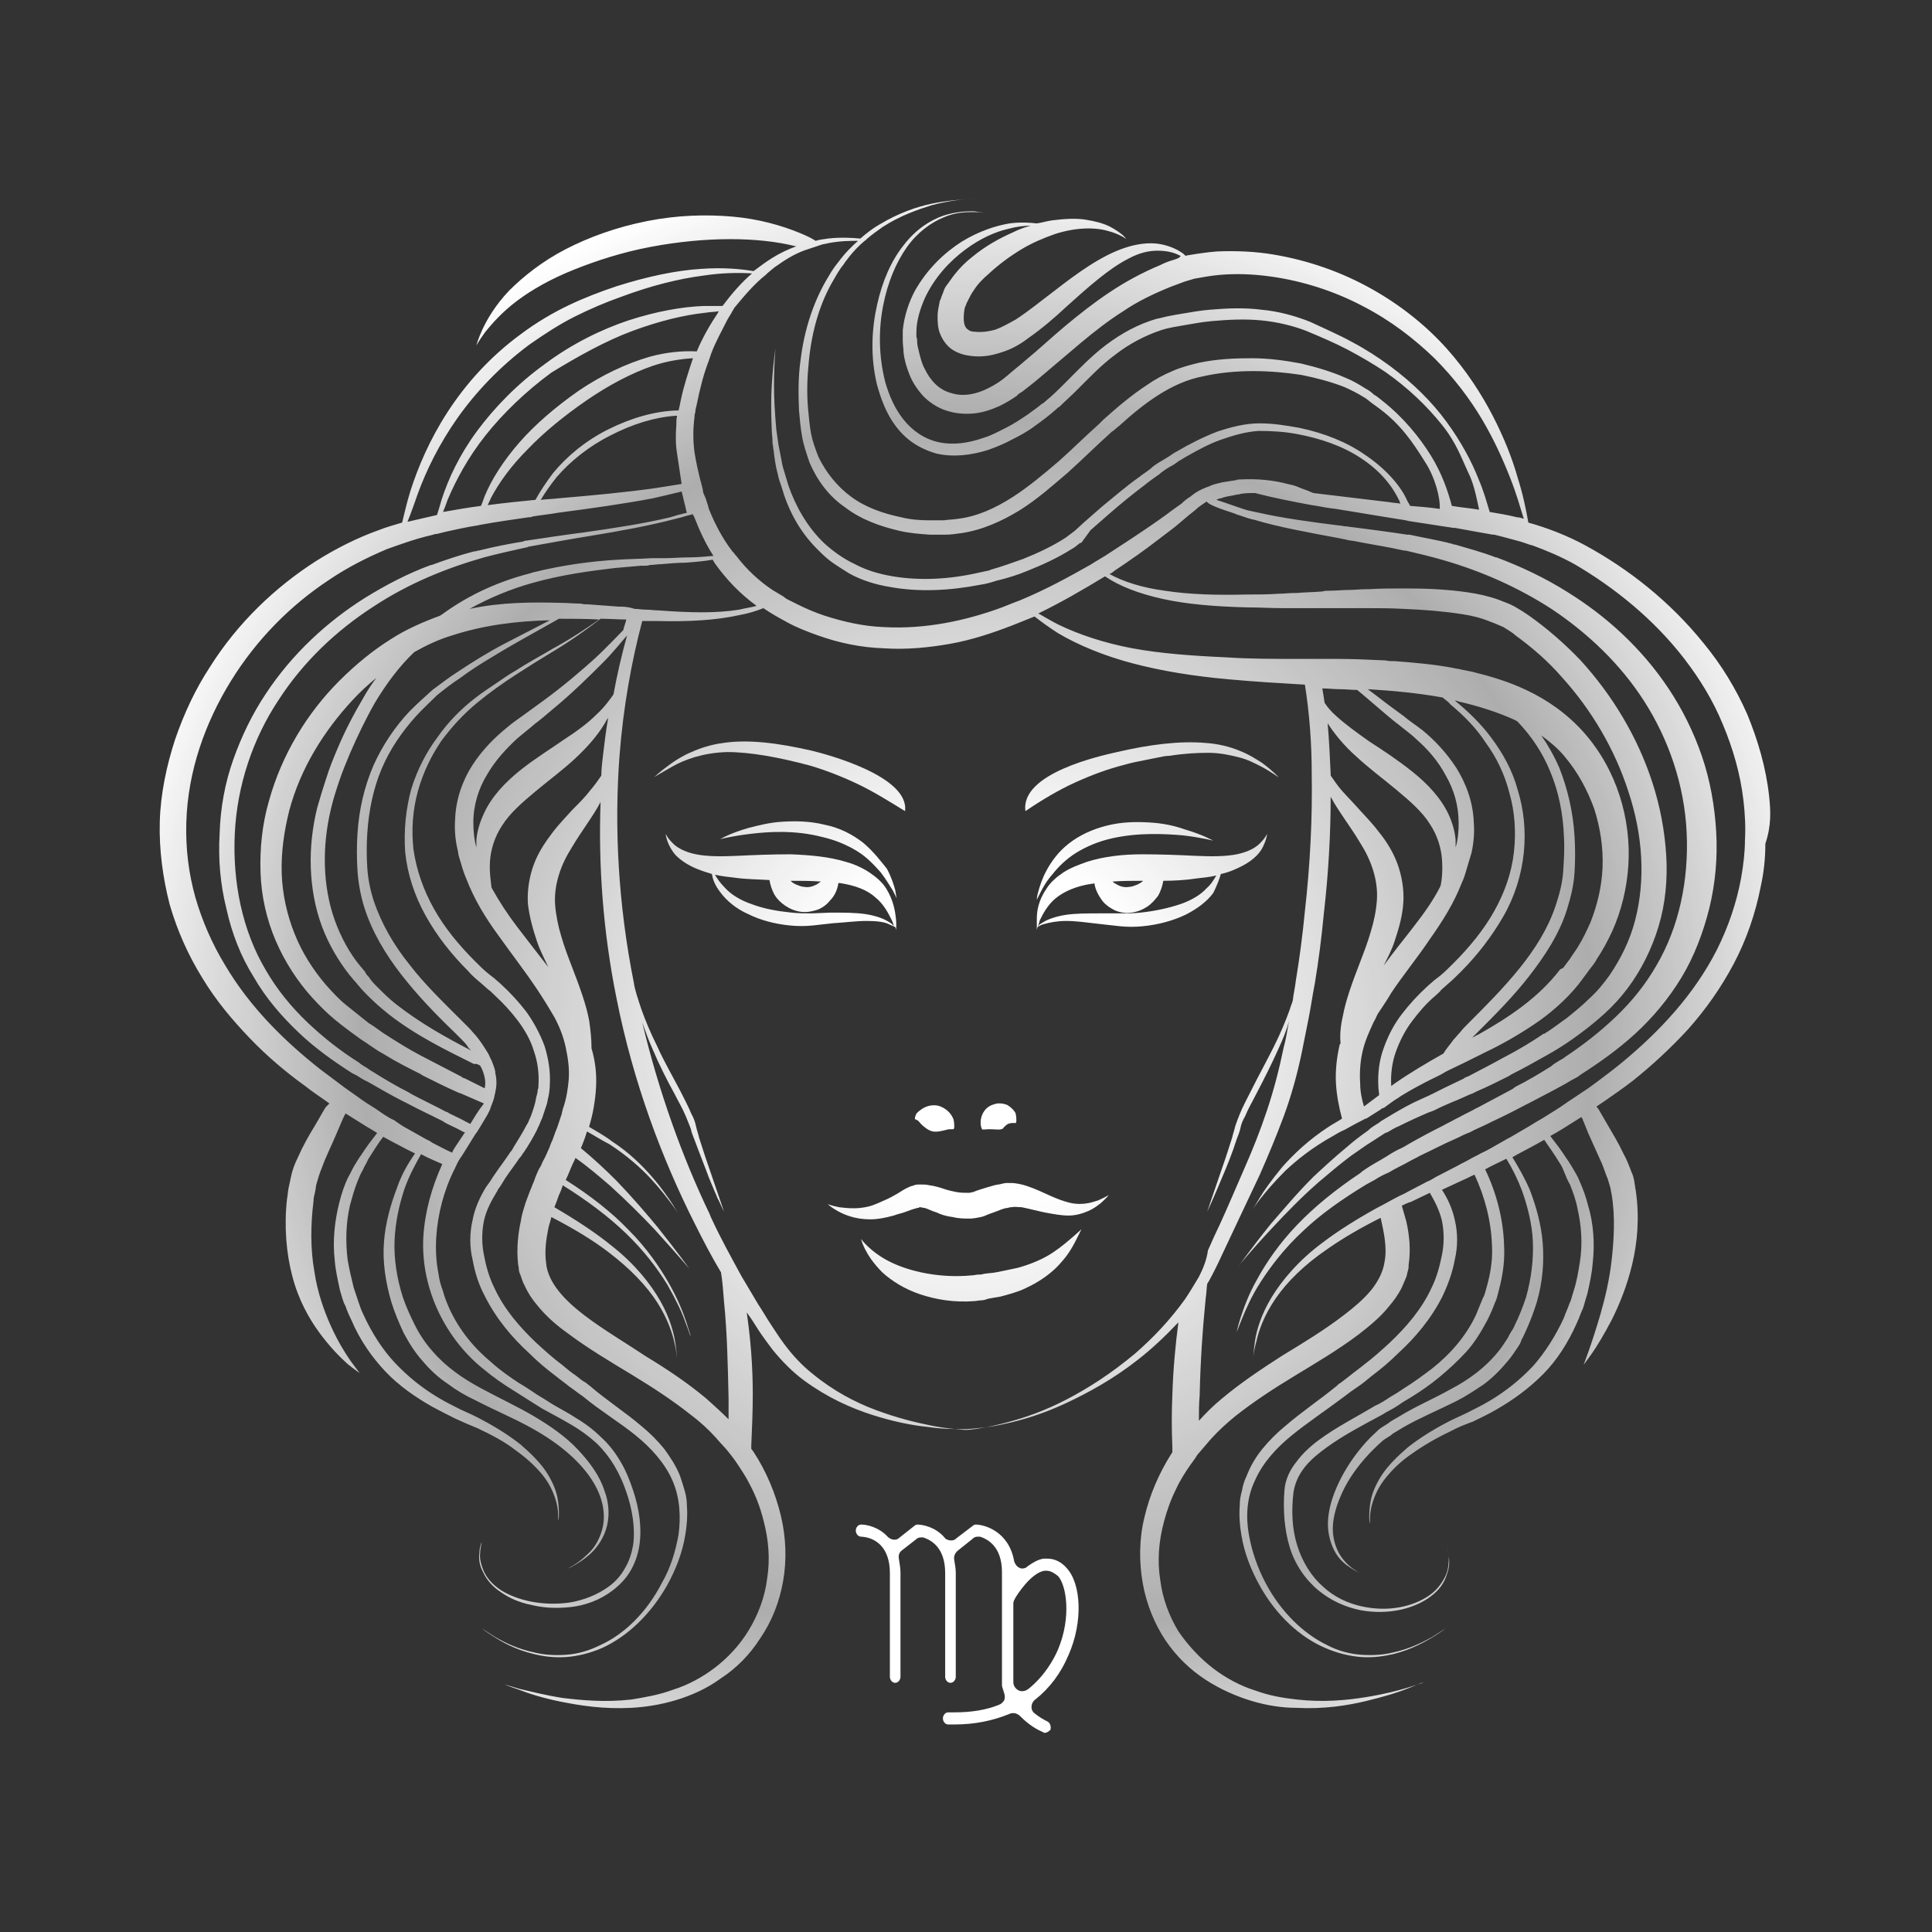 <?xml version="1.0" encoding="utf-8"?>
<!-- Generator: Adobe Illustrator 21.1.0, SVG Export Plug-In . SVG Version: 6.00 Build 0)  -->
<svg version="1.1" id="Layer_8" xmlns="http://www.w3.org/2000/svg" xmlns:xlink="http://www.w3.org/1999/xlink" x="0px" y="0px"
	 viewBox="0 0 255.1 255.1" style="enable-background:new 0 0 255.1 255.1;" xml:space="preserve">
<rect x="0" y="0" width="255.1" height="255.1" fill="#333333" stroke="none"/>
<style type="text/css">
	.st0{fill:url(#SVGID_1_);}
	.st1{fill:url(#SVGID_2_);}
	.st2{fill:url(#SVGID_3_);}
	.st3{fill:url(#SVGID_4_);}
	.st4{fill:url(#SVGID_5_);}
	.st5{fill:url(#SVGID_6_);}
	.st6{fill:url(#SVGID_7_);}
	.st7{fill:url(#SVGID_8_);}
	.st8{fill:url(#SVGID_9_);}
	.st9{fill:url(#SVGID_10_);}
	.st10{fill:url(#SVGID_11_);}
	.st11{fill:url(#SVGID_12_);}
	.st12{fill:#FFFFFF;}
</style>
<g>
	<radialGradient id="SVGID_1_" cx="128.999" cy="136.357" r="116.121" gradientUnits="userSpaceOnUse">
		<stop  offset="0.2" style="stop-color:#FFFFFF"/>
		<stop  offset="0.7" style="stop-color:#FFFFFF;stop-opacity:0.6"/>
		<stop  offset="1" style="stop-color:#FFFFFF"/>
	</radialGradient>
	<path class="st0" d="M142,103.3c2.2-1,4.4-1.8,6.4-2.3c1-0.3,2.1-0.5,3.1-0.7l1.5-0.3c0.5-0.1,0.9-0.2,1.4-0.2
		c1.9-0.3,3.6-0.4,5.1-0.4c1.6,0,2.9,0.3,4.1,0.6c1.2,0.3,2.1,0.8,2.9,1.2c1.5,0.8,2.2,1.4,2.3,1.4c0,0-0.7-0.8-2.2-1.9
		c-0.8-0.5-1.7-1.1-3-1.6c-1.2-0.5-2.8-0.9-4.4-1c-3.4-0.3-7.4,0.2-11.7,1.2c-2.2,0.5-12.8,2.8-12.1,7.8
		C137.6,105.6,139.8,104.3,142,103.3z"/>
	<radialGradient id="SVGID_2_" cx="128.999" cy="136.357" r="116.121" gradientUnits="userSpaceOnUse">
		<stop  offset="0.2" style="stop-color:#FFFFFF"/>
		<stop  offset="0.7" style="stop-color:#FFFFFF;stop-opacity:0.6"/>
		<stop  offset="1" style="stop-color:#FFFFFF"/>
	</radialGradient>
	<path class="st1" d="M151.8,108.6c-1.7-0.1-3.6-0.1-5.6,0.4c-2,0.5-3.7,1.3-5.1,2.4c-1.4,1.1-2.3,2.4-2.9,3.5
		c-0.6,1.1-0.9,2.1-1.1,2.8c-0.2,0.7-0.2,1.1-0.2,1.1c0,0,0.2-0.4,0.5-1c0.3-0.6,0.8-1.5,1.6-2.4c0.7-0.9,1.8-2,3.1-2.8
		c1.3-0.8,2.9-1.5,4.7-1.9c3.5-0.8,7-0.6,9.4-0.4c2.5,0.3,4,0.7,4,0.7c0,0-1.4-0.8-3.8-1.5C155,109,153.5,108.7,151.8,108.6z"/>
	<radialGradient id="SVGID_3_" cx="128.999" cy="136.357" r="116.121" gradientUnits="userSpaceOnUse">
		<stop  offset="0.2" style="stop-color:#FFFFFF"/>
		<stop  offset="0.7" style="stop-color:#FFFFFF;stop-opacity:0.6"/>
		<stop  offset="1" style="stop-color:#FFFFFF"/>
	</radialGradient>
	<path class="st2" d="M161.2,115.4c1-0.2,1.9-0.6,2.7-1c0.8-0.4,1.5-0.9,2-1.4c0.5-0.5,0.8-1,1-1.5c0.4-0.9,0.4-1.4,0.4-1.4
		c0,0-0.2,0.5-0.8,1.1c-0.6,0.7-1.7,1.3-3.2,1.6c-1.5,0.3-3.4,0.3-5.5,0.2c-2.1-0.1-4.5-0.2-7-0.2c-2.6,0-5.1,0.3-7.3,1
		c-1.1,0.4-2.2,0.8-3.1,1.4c-0.9,0.6-1.7,1.3-2.2,2.1c-1.1,1.6-1.3,3-1.3,4c0,1,0,1.5,0,1.5c0,0,0-0.1,0.1-0.4
		c0.2-0.1,0.4-0.3,0.9-0.4c0.7-0.2,1.7-0.4,2.9-0.4c1.2,0,2.7,0.2,4.4,0.4c0.9,0.1,1.7,0.2,2.7,0.3c0.9,0.1,2,0.1,3,0
		c2-0.2,3.9-0.7,5.6-1.5c1.6-0.8,2.9-1.8,3.7-2.9C160.7,116.9,161,116.1,161.2,115.4z M150.9,116.3
		C150.9,116.3,150.9,116.3,150.9,116.3c0,0.1-0.1,0.1-0.2,0.2c-0.3,0.2-0.5,0.3-0.8,0.4c-0.2,0.1-0.6,0.2-0.8,0.2
		c-0.5,0.1-1.1,0-1.6-0.3c-0.2-0.1-0.4-0.2-0.6-0.4C148.1,116.3,149.5,116.3,150.9,116.3z M155.8,119.4c-1.5,0.5-3.3,0.9-5.2,1.1
		c-0.9,0.1-1.8,0.1-2.7,0.1l-2.6,0c-1.7,0-3.3,0-4.6,0.2c-1.3,0.2-2.4,0.6-3,1c-0.4,0.2-0.6,0.4-0.7,0.6c0.1-0.2,0.2-0.5,0.3-0.9
		c0.4-0.8,1-2,2.1-2.9c1.1-0.9,2.7-1.6,4.7-1.9c0.1,0,0.3,0,0.4-0.1c0.1,0.8,0.5,1.6,1.1,2.4c0.4,0.5,1,0.9,1.6,1.2
		c0.7,0.3,1.4,0.4,2.2,0.3c0.8-0.1,1.5-0.4,2.1-0.8c0.6-0.4,1-0.9,1.4-1.4c0.4-0.7,0.6-1.4,0.7-2c1.5,0,3-0.1,4.3-0.3
		c0.9-0.1,1.9-0.2,2.7-0.4c-0.3,0.5-0.7,1.2-1.3,1.7C158.6,118.1,157.3,118.9,155.8,119.4z"/>
	<radialGradient id="SVGID_4_" cx="128.999" cy="136.357" r="116.121" gradientUnits="userSpaceOnUse">
		<stop  offset="0.2" style="stop-color:#FFFFFF"/>
		<stop  offset="0.7" style="stop-color:#FFFFFF;stop-opacity:0.6"/>
		<stop  offset="1" style="stop-color:#FFFFFF"/>
	</radialGradient>
	<path class="st3" d="M130.7,149.1c0.6,0,1.2,0.1,1.5,0c0.2,0,0.3-0.2,0.4-0.3c0.1-0.1,0.3-0.3,0.5-0.4c0.5-0.2,1-0.1,1-0.1
		c0,0,0.1-0.1,0.1-0.3c0-0.2,0-0.6-0.1-1c-0.2-0.4-0.6-0.8-1.1-1.1c-0.5-0.2-1.2-0.3-1.7-0.1c-1.2,0.3-1.7,1.3-1.8,2.1
		c-0.1,0.8,0.2,1.3,0.2,1.2C129.6,149.2,130.1,149.1,130.7,149.1z"/>
	<radialGradient id="SVGID_5_" cx="128.999" cy="136.357" r="116.121" gradientUnits="userSpaceOnUse">
		<stop  offset="0.2" style="stop-color:#FFFFFF"/>
		<stop  offset="0.7" style="stop-color:#FFFFFF;stop-opacity:0.6"/>
		<stop  offset="1" style="stop-color:#FFFFFF"/>
	</radialGradient>
	<path class="st4" d="M141.2,158.8c-0.8-0.2-1.6-0.5-2.5-0.9c-0.9-0.4-1.9-0.9-3.1-1.3c-0.6-0.2-1.4-0.4-2.2-0.4c-0.1,0-0.2,0-0.3,0
		c-0.1,0-0.1,0-0.2,0l-0.1,0l-0.5,0.1c-0.3,0.1-0.6,0.1-1,0.2c-0.7,0.2-1.4,0.4-2,0.6c-0.3,0.1-0.6,0.2-0.8,0.3
		c-0.2,0-0.3,0.1-0.6,0.1c-0.5,0-1.1,0-1.6-0.1c-0.5-0.1-1-0.2-1.6-0.4c-0.6-0.2-1.2-0.4-2-0.5c-0.4-0.1-0.8-0.1-1.2-0.1
		c-0.3,0-0.6,0-0.8,0.1c-0.2,0.1-0.4,0.1-0.6,0.2c-0.7,0.3-1.1,0.6-1.6,0.9c-0.5,0.3-0.9,0.5-1.3,0.7c-0.9,0.4-1.7,0.8-2.5,1
		c-1.6,0.4-3,0.2-3.9,0.1c-1-0.2-1.5-0.4-1.5-0.4c0,0,0.4,0.4,1.3,0.9c0.9,0.5,2.3,1.1,4.3,1.1c1,0,2-0.2,3.1-0.5
		c0.5-0.2,1.1-0.3,1.6-0.5c0.5-0.2,1.1-0.4,1.5-0.5c0.1,0,0.2,0,0.3-0.1c0.1,0,0.1,0,0.1,0c0.2,0,0.4,0.1,0.6,0.1
		c0.4,0.1,0.9,0.4,1.6,0.6c0.6,0.3,1.3,0.5,2.1,0.6c0.8,0.2,1.5,0.2,2.3,0.2c0.4,0,0.9-0.1,1.4-0.2c0.5-0.1,0.8-0.3,1.1-0.4
		c0.6-0.2,1.1-0.4,1.6-0.6c0.3-0.1,0.6-0.2,0.8-0.2l0.4-0.1l0.1,0c0,0,0,0,0,0c0,0,0.1,0,0.1,0c0.3-0.1,0.8,0,1.3,0
		c1,0.2,2.1,0.5,3.1,0.7c1.1,0.2,2.1,0.4,3.1,0.4c1,0,1.9-0.3,2.6-0.6c0.7-0.3,1.2-0.7,1.6-1c0.8-0.7,1.1-1.1,1.1-1.1
		c0,0-0.5,0.3-1.4,0.7C144.1,158.8,142.8,159.2,141.2,158.8z"/>
	<radialGradient id="SVGID_6_" cx="128.999" cy="136.357" r="116.121" gradientUnits="userSpaceOnUse">
		<stop  offset="0.2" style="stop-color:#FFFFFF"/>
		<stop  offset="0.7" style="stop-color:#FFFFFF;stop-opacity:0.6"/>
		<stop  offset="1" style="stop-color:#FFFFFF"/>
	</radialGradient>
	<path class="st5" d="M139,165.4c-1.2,0.8-2.8,1.5-4.6,2c-0.9,0.2-1.9,0.4-2.9,0.6c-0.5,0.1-1,0.1-1.6,0.2c-0.3,0.1-0.5,0.1-0.8,0.1
		c-0.2,0-0.5,0.1-0.8,0.1c-4.2,0.4-8.2-0.5-10.8-1.8c-2.6-1.3-3.8-3-3.8-3c0,0,0.1,0.5,0.5,1.3c0.4,0.8,1.1,1.9,2.3,3.1
		c1.2,1.1,2.9,2.2,5,2.9c2.1,0.7,4.5,1.1,7.1,0.9c0.3,0,0.6-0.1,0.9-0.1c0.3,0,0.7-0.1,0.9-0.2c0.5-0.1,1.1-0.2,1.7-0.3
		c1.1-0.3,2.3-0.6,3.3-1.1c2-0.9,3.7-2.2,4.7-3.4c1.1-1.2,1.7-2.4,2.1-3.2c0.4-0.8,0.6-1.2,0.6-1.2s-0.3,0.3-1,0.9
		C141.1,163.8,140.2,164.6,139,165.4z"/>
	<radialGradient id="SVGID_7_" cx="128.999" cy="136.357" r="116.121" gradientUnits="userSpaceOnUse">
		<stop  offset="0.2" style="stop-color:#FFFFFF"/>
		<stop  offset="0.7" style="stop-color:#FFFFFF;stop-opacity:0.6"/>
		<stop  offset="1" style="stop-color:#FFFFFF"/>
	</radialGradient>
	<path class="st6" d="M233.6,105.2c-0.4-3.8-1.5-7.5-2.9-10.9c-1.5-3.4-3.4-6.5-5.7-9.3c-4.5-5.6-10-9.9-15.7-13
		c-2.4-1.3-5-2.3-7.5-3c-0.3-1.7-0.7-3.7-1.4-5.9c-0.7-2.5-1.8-5.3-3.3-8.2c-1.5-2.9-3.5-6-6.1-8.9c-2.6-2.9-5.9-5.6-9.8-7.8
		c-3.9-2.2-8.3-3.8-13.1-4.6c-2.4-0.4-4.9-0.5-7.4-0.4c-1.3,0.1-2.6,0.3-3.8,0.5c-0.1,0-0.2,0-0.3,0.1c-0.2-0.1-0.3-0.3-0.5-0.4
		c-0.7-0.5-1.8-1-3.1-1.2c-1.3-0.2-2.9,0-4.4,0.5c-3.1,1-6.3,3.3-9.5,5.8c-1.6,1.2-3.3,2.6-5,3.7c-0.9,0.5-1.8,1-2.6,1.3
		c-1,0.3-2,0.4-2.8,0.3c-0.4,0-0.7-0.1-0.9-0.3c-0.2-0.1-0.3-0.3-0.4-0.5c-0.2-0.5-0.2-1.5,0-2.4l0.1-0.2c0-0.1,0.1-0.2,0.1-0.3
		c0.1-0.2,0.2-0.4,0.3-0.6c0.2-0.4,0.4-0.8,0.7-1.2c0.5-0.8,1.2-1.5,1.9-2.1c1.4-1.3,2.9-2.4,4.4-3.3c1.5-0.9,3-1.5,4.4-2
		c2.8-0.9,5.3-0.9,7-0.4c1.6,0.4,2.4,1.1,2.4,1c0,0-0.2-0.2-0.5-0.5c-0.4-0.3-0.9-0.7-1.7-1.1c-0.8-0.4-1.9-0.7-3.2-0.9
		c-1.3-0.2-2.8-0.1-4.4,0.1c-0.7,0.1-1.3,0.3-2,0.4c-0.9-0.1-2.1-0.2-3.6,0c-1.8,0.3-4,1-6.3,2.4c-2.2,1.4-4.5,3.5-6.2,6.5
		c-0.8,1.5-1.4,3.3-1.6,5.2c0,0.2,0,0.5,0,0.7c0,0.3,0,0.5,0,0.7c0,0.5,0.1,1,0.1,1.5c0.1,1,0.4,2,0.8,3c0.4,1,1,1.9,1.8,2.8
		c0.8,0.8,1.8,1.5,3,1.9c1.2,0.4,2.4,0.5,3.6,0.4c1.2-0.1,2.4-0.5,3.5-1c0.8-0.4,1.5-0.8,2.2-1.3c0,0,0.1,0,0.1-0.1
		c0.2-0.2,0.5-0.4,0.7-0.5c0.9-0.7,1.8-1.4,2.6-2.1l5.2-4.4c1.8-1.5,3.6-2.9,5.5-4.1c1.9-1.3,4-2.3,6.2-3.2c0.5-0.2,1.1-0.4,1.6-0.6
		c0.5-0.2,1-0.3,1.6-0.5c1.1-0.2,2.2-0.4,3.3-0.5c2.3-0.2,4.5-0.1,6.7,0.2c4.4,0.6,8.6,2,12.2,3.9c3.7,1.9,6.8,4.3,9.5,6.9
		c2.6,2.6,4.7,5.4,6.3,8.1c1.6,2.7,2.8,5.4,3.7,7.7c0.8,2,1.3,3.8,1.8,5.4c-0.3-0.1-0.6-0.2-0.9-0.2c-1.2-0.3-2.4-0.5-3.6-0.7
		c-0.4-1.3-0.8-2.8-1.5-4.4c-0.9-2.3-2.3-4.9-4.2-7.5c-1.9-2.6-4.4-5.1-7.5-7.4c-1.5-1.1-3.2-2.2-4.9-3.1c-1.8-1-3.7-1.8-5.6-2.7
		c-2-0.8-4.2-1.4-6.4-1.6c-2.3-0.3-4.6-0.2-6.9,0c-1.2,0.1-2.3,0.3-3.5,0.5c-0.6,0.1-1.2,0.2-1.7,0.3c-0.6,0.1-1.2,0.3-1.8,0.4
		c-2.4,0.7-4.6,1.9-6.6,3.4c-2,1.5-3.7,3.3-5.3,4.9c-1,1-1.9,1.9-2.9,2.7c-0.1,0.1-0.2,0.2-0.3,0.2c-0.6,0.5-1.3,1-2,1.5
		c-0.9,0.6-1.8,1.2-2.8,1.7c-1,0.5-1.9,1-2.9,1.3c-2,0.7-4,1-5.9,0.6c-1.9-0.4-3.5-1.5-4.7-3c-1.2-1.5-1.9-3.2-2.4-4.9
		c-0.9-3.5-0.9-7-0.3-10.1c0.6-3.1,1.7-5.7,3.1-7.7c1.4-2,3.2-3.3,4.9-4c1.6-0.7,3-0.7,4-0.7c0.9,0,1.4,0.1,1.4,0.1
		c0,0-0.5-0.1-1.4-0.2c-0.9,0-2.3,0-4.1,0.6c-1.7,0.6-3.6,1.8-5.2,3.9c-1.6,2-2.8,4.7-3.5,7.9c-0.7,3.1-0.9,6.8,0,10.5
		c0.5,1.8,1.2,3.8,2.5,5.5c0.6,0.8,1.4,1.6,2.3,2.2c0.9,0.6,2,1.1,3.1,1.4c2.2,0.5,4.6,0.2,6.8-0.5c1.1-0.4,2.1-0.8,3.2-1.4
		c1-0.5,2.1-1.1,3-1.8c1-0.7,1.9-1.4,2.8-2.2c0.1-0.1,0.2-0.2,0.4-0.3c0.7-0.7,1.5-1.4,2.2-2.1c1.7-1.7,3.3-3.4,5.2-4.8
		c1.8-1.4,3.9-2.5,6-3.2c0.6-0.2,1.1-0.3,1.6-0.4c0.6-0.1,1.1-0.2,1.7-0.3c1.1-0.2,2.3-0.4,3.4-0.5c2.2-0.2,4.4-0.3,6.5-0.1
		c2.1,0.2,4.2,0.7,6,1.4c1.9,0.8,3.8,1.6,5.5,2.5c1.7,0.9,3.4,1.9,4.9,2.9c3,2.1,5.5,4.5,7.5,7c2,2.5,2.6,4.5,3.7,6.8
		c0.6,1.4,0.9,3,1.2,4.4c-1.2-0.2-2.4-0.3-3.6-0.5c0,0,0,0,0,0c-0.5-1.9-1.3-4.3-2.8-6.7c-1.5-2.4-3.6-5-6.4-7.2
		c-0.4-0.3-0.7-0.6-1.1-0.8c-0.3-0.3-0.7-0.6-1.1-0.8c-0.8-0.5-1.6-1-2.6-1.4c-1.8-0.8-3.8-1.4-5.9-1.9c-2.1-0.4-4.3-0.7-6.5-0.7
		c-2.3,0-4.6,0.1-7,0.6c-1.2,0.3-2.4,0.6-3.5,1.1c-1.2,0.5-2.3,1.1-3.3,1.8c-2,1.3-3.9,2.9-5.8,4.6c-0.1,0.1-0.1,0.1-0.2,0.2
		c-0.1,0.1-0.3,0.3-0.4,0.4c-1.8,1.6-3.5,3.3-5.3,4.9c-2,1.7-4,3.4-6.2,4.8c-2.2,1.4-4.6,2.5-7.1,2.8c-0.6,0.1-1.2,0.1-1.9,0.2
		c-0.6,0-1.3,0-1.9,0c-1.3,0-2.5-0.1-3.7-0.4c-2.4-0.5-4.7-1.3-6.6-2.7c-1.9-1.4-3.3-3.2-4.3-5.2c-0.4-1-0.8-2.1-1-3.1
		c-0.2-1.1-0.3-2.2-0.4-3.3c-0.2-2.2-0.1-4.3,0.1-6.3c0.4-4.1,1.5-7.8,3.3-10.8c0.4-0.7,0.8-1.4,1.3-2c0.1-0.1,0.1-0.2,0.2-0.3
		c0.8-1.1,1.7-2.1,2.7-2.9c0.1,0,0.1-0.1,0.1-0.1c0.7-0.6,1.4-1.1,2.1-1.6c2.3-1.5,4.6-2.3,6.5-2.9c1.9-0.5,3.4-0.7,4.5-0.8
		c1-0.1,1.6-0.1,1.6-0.1c0,0-0.5,0-1.6,0.1c-1,0.1-2.6,0.2-4.5,0.6c-1.9,0.4-4.3,1.2-6.8,2.7c-0.9,0.5-1.8,1.2-2.6,1.9
		c-1.1-0.1-2.5-0.2-4.3,0c-0.5,0.1-1,0.1-1.6,0.3c-0.6-0.4-1.3-0.7-2-1c-2.4-1-5.5-1.9-9-2.2c-3.5-0.3-7.3-0.2-11.3,0.6
		c-4,0.8-7.6,2.1-10.7,3.7c-3.1,1.6-5.6,3.6-7.5,5.5c-1.8,1.9-2.9,3.8-3.5,5.1c-0.6,1.3-0.8,2.1-0.8,2.1c0,0,0.4-0.7,1.2-1.8
		c0.9-1.1,2.2-2.6,4.2-4.1c2-1.5,4.5-2.9,7.5-4.1c3-1.2,6.4-2.3,10.1-3c7.4-1.4,14.3-1.3,19.1-0.1c0.1,0,0.1,0,0.2,0
		c-1.1,0.4-2.2,0.9-3.3,1.6c-0.8,0.5-1.6,1.1-2.4,1.7c-1.7-0.3-4.1-0.5-6.9-0.3c-3.3,0.2-7.1,1-11.2,2.3c-2.1,0.7-4.2,1.5-6.3,2.5
		c-2.1,1-4.3,2.3-6.3,3.8c-4.1,3-7.3,6.6-9.7,10.3c-2.4,3.7-3.9,7.3-4.9,10.4c-0.5,1.6-0.8,3-1.1,4.2c-1,0.3-2.1,0.6-3.1,1
		c-2.8,1-5.6,2.4-8.3,4.1c-5.3,3.4-10.3,8.1-14,14c-1.9,2.9-3.4,6.1-4.6,9.6c-1.1,3.4-1.9,7.1-2,10.8c-0.1,3.7,0.4,7.4,1.3,10.9
		c1,3.5,2.5,6.8,4.3,9.7c1.8,3,4,5.6,6.3,8c2.3,2.4,4.8,4.5,7.3,6.3c1,0.8,2.1,1.5,3.2,2.3c0,0-0.1,0.1-0.1,0.1l-0.2,0.2l-0.1,0.1
		l-0.1,0.1l-0.3,0.5l-1.1,1.9c-0.8,1.3-1.6,2.7-2.3,4.3c-0.4,0.8-0.7,1.6-0.9,2.6c-0.1,0.5-0.2,0.9-0.3,1.4
		c-0.1,0.5-0.1,0.9-0.2,1.4c-0.4,3.6-0.1,7.2,0.7,10.2c0.8,3.1,2.2,5.6,3.6,7.5c1.4,1.9,2.7,3.2,3.7,4.1c1,0.8,1.6,1.2,1.6,1.2
		c0,0-0.4-0.5-1.2-1.6c-0.7-1-1.7-2.6-2.6-4.6c-0.9-2-1.8-4.5-2.2-7.3c-0.5-2.8-0.5-6-0.1-9.2c0-0.4,0.1-0.8,0.2-1.2
		c0.1-0.4,0.1-0.8,0.2-1.1c0.2-0.7,0.4-1.4,0.7-2.1c0.5-1.4,1.2-2.8,1.8-4.2c0.3-0.7,0.6-1.4,0.9-2.1c0.2-0.4,0.2-0.5,0.4-0.8
		c0,0,0,0,0-0.1c0.8,0.5,1.6,1,2.4,1.5c0.6,0.4,1.2,0.7,1.8,1.1c-0.7,0.9-1.4,1.8-2.1,2.9c-0.3,0.4-0.6,0.9-0.9,1.4
		c-0.3,0.5-0.5,1-0.8,1.5c-0.5,1-0.9,2.2-1.2,3.4c-0.6,2.4-0.9,5-0.6,7.6c0.1,1.3,0.4,2.6,0.7,4c0.1,0.3,0.2,0.7,0.3,1
		c0.1,0.3,0.2,0.7,0.4,1c0.2,0.6,0.5,1.3,0.8,1.9c1.1,2.6,2.7,4.9,4.5,6.8c1.8,1.9,4,3.4,6.1,4.6c1.1,0.6,2.1,1.1,3.1,1.6
		c1.1,0.5,2,0.9,3,1.3c1.9,0.9,3.6,1.8,5,2.9c1.4,1,2.6,2.1,3.5,3.2c0.9,1.1,1.4,2.2,1.7,3.1c0.3,0.9,0.4,1.7,0.4,2.2
		c0,0.5,0,0.8,0,0.8c0,0,0.1-0.3,0.1-0.8c0-0.5,0-1.3-0.2-2.3c-0.2-1-0.7-2.2-1.5-3.4c-0.8-1.2-2-2.4-3.4-3.6
		c-1.4-1.1-3.1-2.2-5-3.2c-0.9-0.5-2-1-2.9-1.4c-1-0.5-2-1-3-1.6c-2-1.2-3.9-2.7-5.6-4.5c-1.7-1.8-3.1-4-4.2-6.4
		c-0.3-0.6-0.5-1.2-0.7-1.8c-0.2-0.6-0.4-1.2-0.6-1.8c-0.3-1.2-0.6-2.5-0.8-3.7c-0.3-2.5-0.2-4.9,0.3-7.1c0.3-1.1,0.6-2.2,1-3.2
		c0.2-0.5,0.4-1,0.7-1.5c0.2-0.5,0.5-0.9,0.7-1.4c0.7-1.1,1.3-2.1,2-3c0.4,0.2,0.7,0.4,1.1,0.6l1.9,1c0.4,0.2,0.8,0.4,1.2,0.6
		c-0.9,1.3-1.8,2.8-2.4,4.6c-0.8,2.1-1.5,4.5-1.7,7.1c-0.2,2.6,0.2,5.3,1,8c0.4,1.3,1,2.7,1.6,4c0.7,1.3,1.5,2.6,2.5,3.7
		c1,1.2,2.1,2.2,3.3,3c1.2,0.9,2.4,1.6,3.7,2.2c2.5,1.3,4.9,2.3,7.1,3.5c2.2,1.2,4.1,2.5,5.7,4c1.6,1.5,2.8,3.1,3.5,4.8
		c0.7,1.7,0.8,3.4,0.4,4.8c-0.4,1.4-1.1,2.5-1.9,3.2c-0.7,0.7-1.4,1.2-1.9,1.5c-0.5,0.3-0.7,0.4-0.7,0.4s0.3-0.1,0.8-0.4
		c0.5-0.3,1.2-0.7,2-1.4c0.8-0.7,1.7-1.8,2.2-3.3c0.5-1.5,0.5-3.4-0.2-5.2c-0.6-1.9-1.9-3.7-3.5-5.4c-1.6-1.7-3.6-3.1-5.8-4.4
		c-2.2-1.3-4.6-2.4-7-3.7c-2.4-1.3-4.6-2.8-6.4-4.9c-0.9-1-1.7-2.2-2.3-3.4c-0.6-1.2-1.2-2.5-1.6-3.7c-0.8-2.5-1.2-5.1-1.1-7.5
		c0.1-2.4,0.6-4.7,1.3-6.8c0.6-1.7,1.4-3.2,2.2-4.6c0.9,0.5,1.9,0.9,2.8,1.3c-1.4,3.1-2.3,6.3-2.5,9.6c-0.4,7,3.1,13.7,8.1,17.6
		c1.2,1,2.5,1.9,3.8,2.7c0.6,0.4,1.3,0.8,1.9,1.2c0.6,0.4,1.3,0.8,1.9,1.2c1.3,0.7,2.6,1.4,3.8,2.1c1.2,0.7,2.3,1.5,3.3,2.4
		c1.9,1.8,3.2,4.1,4,6.5c0.8,2.3,1.2,4.8,0.9,7c-0.2,1.1-0.5,2.1-1.1,3.1c-0.5,0.9-1.2,1.7-2,2.3c-1.6,1.2-3.5,1.9-5.3,2.2
		c-3.6,0.5-6.9-0.3-9-1.6c-1.1-0.7-1.9-1.6-2.3-2.5c-0.4-0.9-0.6-1.8-0.5-2.4c0-0.7,0.2-1.2,0.2-1.5c0.1-0.3,0.2-0.5,0.2-0.5
		c0,0-0.1,0.2-0.2,0.5c-0.1,0.3-0.3,0.8-0.3,1.5c-0.1,0.7,0,1.6,0.5,2.5c0.4,0.9,1.2,1.9,2.3,2.6c1.1,0.8,2.5,1.4,4,1.7
		c1.6,0.4,3.3,0.5,5.2,0.3c1.9-0.2,3.9-0.9,5.6-2.2c0.9-0.7,1.7-1.5,2.3-2.5c0.6-1,1-2.1,1.2-3.3c0.4-2.4,0-5-0.8-7.4
		c-0.4-1.2-0.9-2.5-1.6-3.7c-0.7-1.2-1.5-2.3-2.6-3.3c-1-1-2.2-1.9-3.4-2.6c-1.2-0.8-2.5-1.4-3.7-2.2c-0.6-0.4-1.2-0.7-1.9-1.2
		c-0.6-0.4-1.2-0.8-1.9-1.2c-1.2-0.8-2.5-1.7-3.6-2.7c-2.3-1.9-4.3-4.3-5.6-7.2c-0.3-0.7-0.6-1.4-0.8-2.2c-0.3-0.8-0.5-1.5-0.6-2.3
		c-0.3-1.5-0.4-3.1-0.3-4.8c0.2-3.1,1-6.2,2.4-9c0.1-0.1,0.1-0.3,0.2-0.4c0.2-0.5,0.5-1,0.8-1.4c0.2-0.3,0.3-0.5,0.5-0.8l1.3-2.1
		l0.1-0.1c0.2-0.3,0.3-0.5,0.5-0.8c0.3-0.5,0.6-1,0.9-1.5c0.2-0.4,0.4-0.7,0.5-1.1c0.2-0.5,0.4-1,0.5-1.5c0-0.2,0.1-0.3,0.1-0.5
		c0.2-0.8,0.2-1.7,0-2.5c0-0.1,0-0.1,0-0.2c-0.1-0.5-0.3-1-0.5-1.5c-0.2-0.3-0.3-0.7-0.5-1c-0.5-0.8-1-1.6-1.6-2.3
		c-0.3-0.3-0.6-0.7-0.9-1c-0.3-0.3-0.6-0.6-0.9-0.9c-2.5-2.5-4.9-4.8-6.9-7.4c-2.1-2.6-3.7-5.4-4.7-8.3c-0.5-1.5-0.8-3-0.9-4.5
		c-0.1-1.5-0.1-3.1,0-4.6c0.2-3,0.8-5.9,1.9-8.5c1.1-2.6,2.7-4.9,4.5-6.9c0.9-1,1.9-1.9,2.8-2.8c1-0.8,2-1.6,3.1-2.3
		c2-1.5,4.1-2.7,6.1-3.9c2.4-1.4,4.8-2.7,6.9-3.9c1.8,0,3.6,0,5.3,0.1c-1.7,1.2-3.8,2.6-6.2,3.9c-1.5,0.9-3.2,1.8-4.9,2.9
		c-0.9,0.5-1.7,1.1-2.6,1.7c-0.9,0.6-1.8,1.2-2.7,1.9c-1.8,1.4-3.5,3.1-4.9,5.1c-1.5,2-2.7,4.3-3.5,6.9c-0.7,2.6-1,5.4-0.8,8.3
		c0.3,2.9,1.2,5.7,2.7,8.4c1.5,2.7,3.4,5.1,5.6,7.3c0.5,0.6,1.1,1.1,1.7,1.6l0.9,0.8c0.3,0.2,0.6,0.5,0.9,0.8c1.1,1,2.2,2.2,3.1,3.4
		c0.9,1.2,1.7,2.6,2.1,4c0.5,1.4,0.7,3,0.6,4.5c0,0.2,0,0.4-0.1,0.6c0,0.3-0.1,0.7-0.2,1c-0.1,0.7-0.3,1.3-0.5,1.9
		c-0.1,0.3-0.2,0.6-0.4,1c-0.1,0.3-0.2,0.5-0.4,0.8c-0.5,1-1.1,1.9-1.7,2.9c-0.1,0.2-0.2,0.4-0.4,0.6c-0.1,0.1-0.1,0.2-0.2,0.3
		c-0.6,0.9-1.3,1.8-1.9,2.7c-0.3,0.4-0.5,0.8-0.8,1.2c-0.1,0.1-0.2,0.3-0.3,0.4c-0.8,1.3-1.5,2.8-1.8,4.4c-0.4,1.7-0.4,3.6,0,5.2
		c0.3,1.7,0.8,3.3,1.6,4.8c1.5,3,3.6,5.5,5.9,7.6c1.1,1.1,2.3,2.1,3.5,3c0.6,0.5,1.2,0.9,1.8,1.4c0.6,0.4,1.2,0.9,1.8,1.3
		c2.3,1.9,4.8,3.4,6.9,5.1c2.1,1.7,3.9,3.7,4.9,6c1,2.3,1.1,4.8,0.8,7.1c-0.4,2.3-1.1,4.5-2.2,6.4c-2,3.9-5,6.8-8.1,8.2
		c-1.6,0.8-3.1,1.2-4.6,1.3c-1.5,0.1-2.9,0-4.1-0.3c-2.4-0.5-4.1-1.4-5.3-2.1c-1.1-0.7-1.7-1.1-1.7-1.1c0,0,0.5,0.4,1.6,1.1
		c1.1,0.7,2.8,1.7,5.3,2.3c1.2,0.3,2.6,0.5,4.2,0.4c1.5-0.1,3.2-0.5,4.8-1.2c3.3-1.5,6.4-4.4,8.6-8.3c1.1-2,2-4.2,2.4-6.7
		c0.2-1.2,0.3-2.5,0.2-3.8c0-0.7-0.1-1.3-0.3-2c-0.2-0.7-0.4-1.3-0.6-1.9c-0.5-1.3-1.3-2.5-2.1-3.6c-0.9-1.1-1.9-2.1-3-3
		c-2.1-1.8-4.6-3.4-6.8-5.3c-0.1-0.1-0.3-0.2-0.5-0.4l-0.5-0.3l-0.9-0.7c-0.6-0.4-1.2-0.9-1.8-1.4c-1.2-0.9-2.3-1.9-3.4-2.9
		c-2.2-2.1-4.2-4.4-5.5-7.2c-0.7-1.4-1.1-2.8-1.4-4.4c-0.3-1.5-0.3-3,0-4.5c0.3-1.4,1-2.7,1.8-4c0-0.1,0.1-0.2,0.1-0.2
		c0.3-0.4,0.6-0.9,0.9-1.4c0.6-0.9,1.3-1.8,1.9-2.7c0,0,0.1-0.1,0.1-0.1c0.2-0.2,0.3-0.5,0.5-0.7c0.6-0.9,1.2-1.9,1.7-2.9
		c0.1-0.3,0.3-0.6,0.4-0.9c0.1-0.2,0.2-0.5,0.3-0.7c0.2-0.6,0.4-1.2,0.6-1.8c0.1-0.3,0.1-0.6,0.2-0.9c0.1-0.5,0.2-1.1,0.2-1.7
		c0.1-1.8-0.2-3.5-0.7-5.1c-0.6-1.6-1.4-3.1-2.4-4.5c-1-1.3-2.1-2.5-3.3-3.6c-0.3-0.3-0.6-0.5-0.9-0.8l-0.9-0.7
		c-0.6-0.5-1.1-1-1.7-1.6c-2.1-2.1-4-4.4-5.4-6.9c-1.4-2.5-2.3-5.1-2.7-7.8c-0.3-2.7-0.1-5.3,0.6-7.8c0.7-2.5,1.8-4.7,3.1-6.6
		c1.4-1.9,3-3.6,4.7-5c1.7-1.4,3.4-2.6,5.1-3.7c1.7-1.1,3.3-2.1,4.8-3c2.5-1.5,4.6-3,6.4-4.4c1.2,0,2.3,0.1,3.4,0.1
		c-0.1,0.5-0.3,0.9-0.4,1.4c-0.9,0.9-2.1,2.2-3.7,3.7c-1.9,1.7-4.2,3.7-7.1,5.8c-0.7,0.5-1.5,1.1-2.2,1.6c-0.8,0.6-1.6,1.1-2.4,1.8
		c-1.6,1.3-3.2,2.9-4.5,4.9c-1.3,2-2.2,4.5-2.3,7.1c-0.1,1.3,0,2.7,0.3,4c0.1,0.3,0.1,0.7,0.2,1l0.3,1c0.2,0.7,0.4,1.3,0.7,2
		c1,2.6,2.5,5.1,4.2,7.4c1.7,2.4,3.5,4.7,5.1,7.1c0.8,1.2,1.6,2.5,2.3,3.7c0.7,1.3,1.2,2.6,1.5,4c0.3,1.4,0.5,2.8,0.4,4.2
		c-0.1,1.2-0.3,2.5-0.7,3.7c-0.1,0.2-0.1,0.4-0.2,0.7c0,0,0,0.1,0,0.1c-0.2,0.6-0.4,1.2-0.6,1.8c-0.2,0.5-0.4,1-0.6,1.6
		c-0.1,0.3-0.3,0.6-0.4,1c-0.3,0.7-0.6,1.4-1,2.1c-0.1,0.3-0.2,0.5-0.4,0.8c-0.3,0.6-0.5,1.1-0.7,1.7c-0.2,0.4-0.3,0.8-0.5,1.2
		c-0.2,0.5-0.4,1.1-0.6,1.6c-0.2,0.7-0.5,1.5-0.6,2.3c-0.4,1.8-0.6,3.7-0.4,5.7c0,0.2,0.1,0.5,0.1,0.7c0,0.3,0.1,0.6,0.2,0.8
		c0.2,0.5,0.3,1,0.6,1.5c0.4,0.9,1,1.8,1.6,2.5c1.2,1.5,2.6,2.7,4,3.7c2.8,2.1,5.7,3.8,8.5,5.5c2.8,1.7,5.4,3.4,7.8,5.3
		c1.2,0.9,2.3,1.9,3.3,3c0.5,0.6,1.1,1.2,1.6,1.8c0.4,0.5,0.8,1,1.2,1.6c0.6,0.9,1.2,1.8,1.7,2.8c0.8,1.5,1.4,3.1,1.8,4.7
		c0.7,2.6,0.9,5.2,0.5,7.7c-0.3,2.5-1.2,4.8-2.4,6.8c-1.2,2-2.8,3.7-4.5,5c-1.7,1.3-3.6,2.3-5.5,2.9c-1.9,0.7-3.7,1-5.5,1.3
		c-3.5,0.4-6.6,0.1-9.1-0.2c-2.5-0.4-4.4-0.9-5.7-1.2c-1.3-0.4-2-0.6-2-0.6c0,0,0.7,0.3,1.9,0.7c1.3,0.5,3.1,1.1,5.6,1.6
		c2.5,0.5,5.6,1,9.3,0.8c1.8-0.1,3.8-0.4,5.8-1c2-0.6,4.1-1.5,6-2.9c2-1.3,3.8-3.1,5.2-5.3c1.5-2.2,2.5-4.7,3-7.5
		c0.5-2.8,0.4-5.8-0.3-8.7c-0.7-2.9-1.9-5.8-3.6-8.4c-0.1-0.1-0.2-0.3-0.3-0.4l0-0.4c0.1-2.2,0.2-4.5,0.2-6.8
		c0-3.8-0.3-7.4-0.8-10.8c0.6,0.8,1.1,1.6,1.6,2.4c0.6,0.9,1.2,1.7,1.8,2.5c1.3,1.6,2.7,3,4.2,4.1c3,2.2,6.1,3.6,8.9,4.5
		c2.8,0.9,5.3,1.4,7.3,1.6c2,0.3,3.6,0.3,4.7,0.3c1.1,0,1.6,0,1.6,0s-0.3,0-1,0c1.2-0.1,2.9-0.2,5-0.7c2.3-0.5,5-1.3,8-2.7
		c3-1.4,6.3-3.2,9.6-5.8c1.8-1.4,3.6-3.1,5.3-4.9c-0.4,3-0.7,6.3-0.8,9.6c-0.1,2.3-0.1,4.6,0,6.8c0,0.3,0,0.5,0,0.8
		c0,0-0.1,0.1-0.1,0.1c-1.7,2.7-2.9,5.5-3.6,8.5c-0.7,2.9-0.7,5.9-0.2,8.7c0.5,2.8,1.6,5.4,3,7.5c1.5,2.2,3.3,3.9,5.3,5.2
		c2,1.3,4.1,2.2,6.1,2.8c2,0.6,4,0.9,5.8,0.9c3.7,0.2,6.8-0.3,9.3-0.9c2.5-0.6,4.4-1.2,5.6-1.7c1.2-0.5,1.9-0.8,1.9-0.7
		c0,0-0.7,0.2-1.9,0.6c-1.3,0.4-3.2,0.9-5.7,1.3c-2.5,0.4-5.6,0.7-9.1,0.3c-1.8-0.2-3.6-0.5-5.5-1.2c-1.9-0.6-3.8-1.6-5.5-2.9
		c-1.7-1.3-3.3-3-4.6-4.9c-1.2-2-2.1-4.3-2.4-6.8c-0.4-2.5-0.2-5.1,0.5-7.7c0.4-1.5,0.9-2.9,1.6-4.3c0.5-1.1,1.2-2.2,1.9-3.2
		c0.3-0.4,0.6-0.8,0.9-1.3c0.6-0.7,1.2-1.4,1.8-2.1c1-1.1,2.1-2.1,3.2-3c2.4-1.9,5-3.6,7.8-5.3c2.8-1.7,5.7-3.4,8.5-5.5
		c1.4-1.1,2.8-2.2,4-3.7c0.6-0.7,1.2-1.5,1.7-2.5c0.2-0.5,0.4-0.9,0.6-1.4c0.1-0.3,0.1-0.5,0.2-0.8c0.1-0.3,0.1-0.5,0.1-0.8
		c0.3-2,0.1-3.9-0.3-5.7c-0.2-0.7-0.4-1.4-0.6-2.1c0.4-0.2,0.8-0.4,1.2-0.5c0.8-0.4,1.7-0.8,2.5-1.2c0.7,1.2,1.3,2.4,1.6,3.7
		c0.3,1.5,0.3,3,0,4.5c-0.3,1.5-0.7,3-1.4,4.4c-1.3,2.8-3.3,5.1-5.5,7.2c-1.1,1-2.2,2-3.4,2.9c-0.6,0.5-1.2,0.9-1.8,1.4l-0.9,0.7
		l-0.4,0.3c-0.2,0.1-0.3,0.2-0.5,0.4c-2.2,1.8-4.6,3.4-6.8,5.3c-1.1,0.9-2.1,1.9-3,3c-0.9,1.1-1.6,2.3-2.1,3.6
		c-0.3,0.6-0.5,1.3-0.6,1.9c-0.2,0.7-0.3,1.3-0.3,2c-0.1,1.3,0,2.6,0.2,3.8c0.4,2.5,1.3,4.7,2.4,6.7c2.2,4,5.4,6.9,8.7,8.3
		c1.6,0.7,3.3,1.1,4.8,1.2c1.5,0.1,2.9-0.1,4.2-0.4c2.4-0.6,4.1-1.6,5.3-2.3c1.1-0.7,1.6-1.1,1.6-1.1c0,0-0.6,0.4-1.7,1.1
		c-1.1,0.6-2.9,1.6-5.3,2.1c-1.2,0.3-2.6,0.4-4.1,0.3c-1.5-0.1-3.1-0.5-4.6-1.3c-3.1-1.5-6.1-4.4-8.1-8.2c-1-1.9-1.8-4.1-2.2-6.4
		c-0.4-2.3-0.3-4.8,0.8-7.1c1-2.3,2.8-4.3,4.9-6c2.1-1.7,4.5-3.3,6.9-5.1c0.5-0.4,1.2-0.9,1.8-1.3c0.6-0.4,1.2-0.9,1.8-1.4
		c1.2-0.9,2.4-1.9,3.5-3c2.3-2.1,4.4-4.6,5.9-7.6c0.7-1.5,1.3-3.1,1.6-4.8c0.4-1.7,0.4-3.5,0-5.2c-0.3-1.4-0.9-2.8-1.7-4l2.8-1.3
		c0.5-0.2,1-0.5,1.5-0.7c1.4,3,2.2,6.2,2.3,9.3c0.1,1.6-0.1,3.2-0.5,4.8c-0.1,0.4-0.2,0.8-0.3,1.1c-0.1,0.4-0.2,0.8-0.4,1.1
		c-0.3,0.7-0.6,1.5-0.9,2.2c-1.3,2.8-3.4,5.2-5.8,7.1c-1.2,0.9-2.4,1.8-3.7,2.6l-0.9,0.6c-0.3,0.2-0.7,0.4-1,0.6
		c-0.6,0.4-1.2,0.8-1.9,1.1c-2.5,1.5-5.1,2.8-7.4,4.5c-1.1,0.8-2.2,1.8-3,2.9c-0.9,1.1-1.5,2.4-1.6,3.8c-0.2,2.6,0,5.2,0.7,7.5
		c0.7,2.3,2.1,4.3,3.8,5.7c1.7,1.4,3.6,2.2,5.5,2.6c3.7,0.7,7.2-0.2,9.3-1.8c1.1-0.8,1.8-1.8,2.1-2.8c0.4-1,0.4-1.8,0.3-2.5
		c-0.1-0.7-0.2-1.2-0.3-1.5c-0.1-0.3-0.2-0.5-0.2-0.5c0,0,0.1,0.2,0.2,0.5c0.1,0.3,0.2,0.9,0.3,1.5c0,0.7,0,1.6-0.4,2.5
		c-0.4,0.9-1.1,1.9-2.1,2.6c-2.1,1.5-5.4,2.3-9,1.5c-1.8-0.4-3.6-1.2-5.1-2.6c-1.5-1.3-2.7-3.2-3.4-5.4c-0.7-2.2-0.8-4.6-0.5-7.1
		c0.2-1.2,0.7-2.3,1.5-3.3c0.8-1,1.8-1.8,2.9-2.6c2.2-1.6,4.7-2.9,7.3-4.3c0.6-0.4,1.3-0.7,1.9-1.1c0.3-0.2,0.6-0.4,0.9-0.6l1-0.6
		c1.3-0.8,2.6-1.7,3.8-2.7c1.2-1,2.4-2.1,3.5-3.3c1.1-1.2,2-2.7,2.8-4.2c0.4-0.8,0.7-1.5,1-2.3c0.2-0.4,0.3-0.8,0.4-1.2
		c0.1-0.4,0.2-0.8,0.3-1.2c0.4-1.7,0.6-3.4,0.5-5.2c-0.1-3.4-1-6.9-2.5-10c0.9-0.5,1.8-0.9,2.8-1.4c0.8,1.3,1.5,2.7,2.1,4.3
		c0.7,2,1.3,4.3,1.4,6.6c0.1,2.4-0.2,4.9-0.9,7.4c-0.4,1.2-0.9,2.5-1.5,3.7c-0.1,0.3-0.3,0.6-0.5,0.9c-0.2,0.3-0.3,0.6-0.5,0.9
		c-0.4,0.6-0.7,1.1-1.2,1.7c-1.7,2.1-3.9,3.7-6.2,4.9c-2.3,1.3-4.7,2.3-6.8,3.6c-0.5,0.3-1.1,0.6-1.6,1c-0.3,0.2-0.5,0.3-0.8,0.5
		c-0.3,0.2-0.5,0.4-0.7,0.6c-0.9,0.8-1.7,1.7-2.4,2.6c-1.4,1.8-2.4,3.6-3.1,5.4c-0.7,1.8-1,3.6-0.8,5.1c0.2,1.5,0.8,2.8,1.5,3.6
		c0.7,0.8,1.4,1.2,1.9,1.5c0.5,0.3,0.8,0.4,0.8,0.4s-0.3-0.1-0.7-0.4c-0.5-0.3-1.1-0.8-1.7-1.6c-0.6-0.8-1.1-2-1.2-3.4
		c-0.1-1.4,0.3-3.1,1-4.7c0.7-1.7,1.8-3.4,3.2-5c0.7-0.8,1.5-1.6,2.3-2.3c0.2-0.2,0.4-0.3,0.7-0.5c0.2-0.1,0.5-0.3,0.7-0.5
		c0.5-0.3,1-0.6,1.5-0.9c2.1-1.2,4.5-2.2,6.9-3.4c1.2-0.6,2.4-1.4,3.6-2.2c1.2-0.9,2.2-1.9,3.2-3.1c0.5-0.6,0.9-1.2,1.3-1.8
		c0.2-0.3,0.4-0.6,0.5-1c0.2-0.3,0.3-0.6,0.5-1c0.6-1.3,1.1-2.6,1.5-3.9c0.8-2.7,1-5.4,0.8-7.9c-0.2-2.5-0.9-4.9-1.7-7
		c-0.7-1.6-1.5-3-2.3-4.3c0.2-0.1,0.5-0.3,0.7-0.4c1.1-0.6,2.3-1.2,3.5-1.9c0.7,1,1.4,2,2,3c0.3,0.4,0.5,0.9,0.7,1.4
		c0.2,0.5,0.4,1,0.7,1.5c0.4,1,0.8,2.1,1,3.2c0.5,2.2,0.7,4.6,0.3,7.1c-0.2,1.2-0.4,2.5-0.8,3.7c-0.2,0.6-0.3,1.2-0.6,1.8
		c-0.2,0.6-0.5,1.2-0.7,1.8c-1.1,2.4-2.5,4.6-4.1,6.4c-1.7,1.8-3.6,3.3-5.6,4.5c-1,0.6-2,1.1-3,1.6c-1,0.5-2,0.9-2.9,1.4
		c-1.9,1-3.6,2.1-5,3.2c-1.4,1.2-2.6,2.4-3.4,3.6c-0.8,1.2-1.3,2.4-1.5,3.4c-0.2,1-0.2,1.8-0.2,2.3c0,0.5,0.1,0.8,0.1,0.8
		c0,0,0-0.3,0-0.8c0-0.5,0.1-1.3,0.4-2.2c0.3-0.9,0.8-2,1.7-3.1c0.9-1.1,2-2.2,3.5-3.2c1.4-1,3.1-2,5-2.9c0.9-0.5,1.9-0.9,3-1.3
		c1-0.5,2.1-1,3.1-1.6c2.1-1.2,4.2-2.7,6.1-4.6c1.9-1.9,3.4-4.3,4.5-6.8c0.3-0.6,0.5-1.3,0.8-1.9c0.1-0.3,0.2-0.6,0.3-1
		c0.1-0.3,0.2-0.7,0.3-1c0.3-1.3,0.6-2.7,0.7-4c0.3-2.6,0.1-5.3-0.6-7.6c-0.3-1.2-0.7-2.3-1.2-3.4c-0.2-0.5-0.5-1-0.8-1.5
		c-0.3-0.5-0.6-1-0.9-1.4c-0.7-1.1-1.4-2-2.1-2.9c1.1-0.6,2.2-1.3,3.3-2c0.3-0.2,0.5-0.3,0.8-0.5c0.1,0.1,0.1,0.2,0.2,0.3l0,0.1
		c0,0,0,0,0,0l0.1,0.2l0.2,0.5l0.4,1c0.6,1.3,1.2,2.7,1.8,4c0.3,0.7,0.5,1.4,0.8,2.1c0.1,0.3,0.2,0.7,0.3,1c0,0.1,0.1,0.3,0.1,0.5
		l0.1,0.5c0.5,3,0.3,6,0,8.7c-0.3,2.7-0.9,5.1-1.5,7.2c-1.2,4.1-2.2,6.6-2.2,6.6c0,0,0.4-0.5,1.1-1.5c0.7-1,1.6-2.5,2.6-4.4
		c1-2,2-4.4,2.7-7.3c0.7-2.9,1-6.2,0.5-9.7c0-0.2-0.1-0.4-0.1-0.6c0-0.2-0.1-0.5-0.1-0.7c-0.1-0.5-0.2-0.9-0.4-1.3
		c-0.3-0.8-0.6-1.6-1-2.3c-0.7-1.5-1.5-2.8-2.2-4l-1.1-1.9c-0.1-0.1-0.2-0.3-0.3-0.4c0.3-0.2,0.6-0.4,0.9-0.6
		c1.3-0.9,2.6-1.8,3.9-2.8c2.5-2,5-4.3,7.3-6.8c2.3-2.6,4.3-5.4,6-8.6c1.7-3.2,2.9-6.7,3.6-10.3c0.4-1.8,0.6-3.7,0.6-5.6
		C233.9,109,233.8,107.1,233.6,105.2z M155,34.3c-0.7,0.2-1.2,0.4-1.8,0.7c-2.4,1-4.6,2.2-6.7,3.6c-2.1,1.4-4,2.9-5.8,4.4
		c-1.8,1.5-3.5,3.1-5.2,4.5c-0.8,0.7-1.7,1.4-2.5,2.1c-0.8,0.7-1.6,1.2-2.4,1.6c-1.7,0.9-3.5,1.2-5,0.7c-1.6-0.4-2.8-1.7-3.5-3.2
		c-0.4-0.7-0.6-1.6-0.8-2.4c-0.1-0.4-0.2-0.8-0.2-1.2c0-0.2,0-0.4-0.1-0.6c0-0.2,0-0.4,0-0.6c0-1.6,0.5-3.1,1.1-4.5
		c1.3-2.8,3.3-4.9,5.3-6.4c2-1.5,4-2.4,5.8-2.8c1.1-0.3,2.1-0.4,2.9-0.4c-0.8,0.2-1.6,0.5-2.4,0.9c-1.8,0.8-3.6,1.8-5.3,3.2
		c-0.9,0.7-1.7,1.5-2.4,2.4c-0.4,0.5-0.7,1-1.1,1.5c-0.2,0.3-0.3,0.6-0.4,0.9c-0.1,0.2-0.1,0.3-0.2,0.5c0,0.1-0.1,0.3-0.1,0.3
		l-0.1,0.2c-0.1,0.6-0.3,1.3-0.3,2c0,0.7,0,1.5,0.3,2.3c0.3,0.8,0.9,1.7,1.7,2.2c0.8,0.5,1.6,0.7,2.4,0.8c1.6,0.2,2.9-0.1,4.1-0.5
		c1.3-0.4,2.5-1.1,3.4-1.8c2-1.4,3.6-2.8,5.1-4.2c3-2.7,5.7-5.1,8.3-6.4c1.3-0.7,2.6-1,3.7-1c1.2,0,2.1,0.2,2.9,0.6
		c0.1,0,0.1,0.1,0.2,0.1C155.7,34.1,155.3,34.2,155,34.3z M101.1,36.3c0.1-0.1,0.1-0.1,0.2-0.2c0.5-0.4,0.9-0.8,1.4-1.1
		c1.4-1,2.7-1.7,4-2.1c0.6-0.2,1.2-0.4,1.8-0.6c0.3-0.1,0.6-0.1,0.9-0.2c1.6-0.3,2.9-0.3,3.9-0.3c-0.8,0.7-1.6,1.5-2.3,2.4
		c-0.1,0.1-0.2,0.3-0.3,0.4c-0.5,0.6-0.9,1.2-1.3,1.9c-1.9,3.1-3.2,6.9-3.7,11.1c-0.3,2.1-0.3,4.3-0.2,6.6c0.1,1.1,0.2,2.3,0.4,3.4
		c0.2,1.2,0.6,2.3,1,3.5c1,2.3,2.5,4.4,4.7,5.9c2.1,1.6,4.6,2.5,7.2,3.1c1.3,0.3,2.6,0.4,4,0.5c0.7,0,1.3,0,2,0
		c0.7,0,1.4-0.1,2.1-0.2c2.8-0.4,5.4-1.6,7.7-3c2.4-1.5,4.4-3.3,6.4-5c2-1.8,3.8-3.6,5.7-5.3c0.1-0.1,0.2-0.2,0.3-0.2
		c0.1-0.1,0.1-0.1,0.2-0.2c0,0,0,0,0,0c0.2-0.1,0.3-0.3,0.5-0.4c3.4-3.1,7-5.8,11.1-6.6c2.2-0.5,4.5-0.7,6.7-0.7
		c2.2,0,4.3,0.2,6.3,0.5c2,0.4,3.9,0.9,5.7,1.6c0.9,0.4,1.7,0.8,2.5,1.3c0.4,0.2,0.7,0.5,1.1,0.8c0.4,0.3,0.7,0.5,1.1,0.8
		c2.8,2.1,4.4,4.5,5.9,6.9c1.4,2.1,2.1,4.9,2,6.3c-1.3-0.2-2.6-0.3-3.9-0.4c-0.1-0.2-0.3-0.5-0.4-0.7c-0.9-2.1-3.1-4.4-5.5-6
		c-2.4-1.7-5.4-2.9-8.7-3.6c-1.7-0.3-3.4-0.6-5.3-0.6c-1.9,0-3.8,0.5-5.6,1.1c-1.8,0.7-3.6,1.6-5.3,2.6c-0.4,0.2-0.8,0.5-1.1,0.7
		c-0.2,0.1-0.3,0.2-0.5,0.3c-0.2,0.1-0.3,0.2-0.5,0.3c-0.5,0.3-1,0.6-1.4,1c0,0,0,0,0,0c-0.5,0.4-1,0.7-1.5,1.1
		c-1.7,1.2-3.3,2.6-4.9,3.9l-2.4,2.1l-1.2,1.1c-0.4,0.3-0.8,0.6-1.2,0.9c-1.7,1.1-3.6,2-5.6,2.8c-1.4,0.5-2.8,1-4.2,1.4
		c-0.1,0-0.1,0-0.2,0.1c-0.5,0.1-0.9,0.2-1.4,0.3c-3.9,0.9-7.8,1.1-11.4,0.5c-1.8-0.3-3.5-0.8-5-1.6c-1.5-0.7-2.9-1.7-4.1-2.8
		c-2.3-2.2-3.8-5-4.7-7.6c-0.2-0.7-0.4-1.3-0.6-2c0,0,0,0,0,0c-0.2-0.6-0.3-1.2-0.4-1.8c0,0,0,0,0,0c-0.1-0.5-0.2-1-0.3-1.5
		c0,0,0,0,0,0c-0.1-0.7-0.2-1.4-0.3-2.1c-0.2-2.2-0.3-4.2-0.3-5.8c0-3.2,0.2-4.9,0.2-4.9c0,0-0.3,1.7-0.5,4.9
		c-0.1,1.6-0.1,3.5,0,5.8c0,0.5,0.1,1.1,0.1,1.6c0,0,0,0.1,0,0.1c0,0.3,0.1,0.5,0.1,0.8c0,0,0,0,0,0c0.1,0.5,0.1,0.9,0.2,1.4
		c0,0,0,0,0,0.1c0.1,0.6,0.2,1.2,0.4,1.9c0,0,0,0,0,0c0.1,0.6,0.3,1.1,0.5,1.7c0.8,2.8,2.2,5.7,4.7,8.2c0.6,0.6,1.2,1.2,1.9,1.7
		c0,0,0,0,0,0c0.7,0.5,1.5,1,2.3,1.5c1.6,0.9,3.5,1.5,5.4,1.8c3.8,0.7,7.9,0.5,12-0.3c0.7-0.1,1.4-0.3,2-0.5c0.1,0,0.2-0.1,0.4-0.1
		c1.2-0.3,2.5-0.7,3.7-1.2c2-0.8,4-1.7,5.9-2.9c0.4-0.2,0.7-0.5,1.1-0.8c0,0,0,0,0.1,0c0.1-0.1,0.2-0.1,0.2-0.2L144,70l2.4-2.1
		c1.6-1.4,3.2-2.7,4.8-3.9c0.6-0.5,1.2-0.9,1.9-1.4c0,0,0.1-0.1,0.1-0.1c0.5-0.4,1.1-0.8,1.7-1.1c0.2-0.1,0.4-0.3,0.6-0.4
		c0,0,0.1-0.1,0.1-0.1c0.4-0.2,0.8-0.5,1.2-0.7c1.4-0.8,2.9-1.6,4.3-2.1c1.7-0.6,3.4-1.1,5.1-1.2c1.7,0,3.4,0.1,5,0.4
		c3.2,0.6,6.1,1.6,8.5,3.2c2.3,1.5,4,3.4,5,5.5c0.1,0.1,0.1,0.3,0.2,0.5c-0.5-0.1-1-0.1-1.5-0.2l-7.5-0.9c-0.9-0.1-1.7-0.2-2.5-0.3
		c-0.2-0.1-0.5-0.2-0.7-0.3c-0.5-0.2-0.9-0.3-1.3-0.5c-0.5-0.2-0.9-0.3-1.4-0.4c-1.9-0.5-3.9-0.7-6.1-0.6c-0.2,0-0.5,0-0.7,0.1
		c-0.6,0.1-1.3,0.2-1.9,0.3c-0.1,0-0.2,0.1-0.4,0.1c-0.4,0.1-0.8,0.2-1.2,0.4c-0.6,0.2-1.3,0.5-1.9,0.9c-0.1,0.1-0.3,0.2-0.4,0.3
		c0,0-0.1,0-0.1,0.1c-0.5,0.3-0.9,0.6-1.3,1l-1.4,1c-0.9,0.7-1.8,1.3-2.8,2c-1.9,1.3-3.9,2.6-5.9,3.9c-0.5,0.3-1,0.6-1.5,0.9
		c-0.1,0.1-0.2,0.1-0.3,0.2c-3,1.7-6.1,3.4-9.5,4.8c-0.3,0.1-0.5,0.2-0.8,0.3c-0.5,0.2-1,0.4-1.5,0.6c-4.9,1.8-10.2,2.9-15.6,2.6
		c-2.7-0.1-5.3-0.7-7.8-1.5c-1.2-0.4-2.4-0.9-3.6-1.5c-0.4-0.2-0.8-0.4-1.2-0.6c-0.2-0.1-0.4-0.2-0.6-0.4c-0.5-0.3-1-0.6-1.5-0.9
		c-1.8-1.2-3.4-2.7-4.7-4.4c-0.1-0.1-0.1-0.2-0.2-0.2c-0.1-0.2-0.2-0.3-0.4-0.5c-1.3-1.7-2.3-3.6-3.1-5.6c0-0.1-0.1-0.2-0.1-0.4
		c0-0.1-0.1-0.2-0.1-0.3c-0.1-0.3-0.2-0.7-0.4-1.1c-0.1-0.2-0.2-0.5-0.2-0.7c0-0.2-0.1-0.3-0.1-0.5c-0.1-0.2-0.1-0.5-0.2-0.7
		c-0.3-1.2-0.6-2.5-0.8-3.8c-0.2-1.5-0.2-3.1,0-4.6c0-0.2,0-0.4,0.1-0.6c0-0.3,0.1-0.7,0.2-1.1c0.4-2,0.9-4,1.6-5.8
		c0.1-0.3,0.2-0.6,0.3-0.9c0.6-1.6,1.4-3,2.1-4.4c0.2-0.4,0.5-0.8,0.7-1.2c0.1-0.2,0.2-0.3,0.3-0.5C98.4,38.9,99.7,37.4,101.1,36.3z
		 M89.4,59.9c0.2,1.3,0.4,2.6,0.6,4c-1.2,0.2-2.5,0.4-3.8,0.6c-3.6,0.5-7.8,0.9-12.5,1.3c-0.8,0.1-1.5,0.1-2.3,0.2
		c0.6-1,1.3-2,2.1-3c1.8-2.1,4.3-4.1,7.1-5.5c2.9-1.5,5.8-2.4,8.6-2.6c0.1,0,0.1,0,0.2,0c-0.1,0.4-0.1,0.9-0.1,1.3
		C89.2,57.4,89.2,58.7,89.4,59.9z M89.9,52.8c-0.1,0.5-0.2,1-0.3,1.4c-0.1,0-0.2,0-0.3,0c-2.9,0.1-6,1-9,2.5c-3,1.5-5.5,3.6-7.3,5.8
		c-0.9,1.2-1.7,2.4-2.3,3.5c-2,0.2-4.1,0.4-6.3,0.7c0.1-0.3,0.3-0.6,0.4-0.9c1.1-2.1,2.7-4.3,4.9-6.5c2.1-2.2,4.8-4.4,7.7-6.4
		c2.9-2,5.9-3.6,8.8-4.6c1.8-0.6,3.6-0.9,5.3-1C90.9,49.1,90.3,50.9,89.9,52.8z M85.8,47.1c-3.1,0.9-6.3,2.4-9.4,4.5
		c-3,2.1-5.7,4.4-7.8,6.8c-2.1,2.4-3.7,4.9-4.6,7.1c-0.2,0.5-0.3,0.9-0.5,1.3c-1.6,0.2-3.3,0.5-5,0.8c0.2-0.5,0.4-1,0.6-1.6
		c1.1-2.6,2.7-5.6,5-8.5c2.3-2.9,5.3-5.8,8.7-8.3C76.4,47,80,45,83.5,43.7c3.5-1.3,6.8-2.1,9.6-2.4c0.6-0.1,1.2-0.1,1.8-0.2
		c0,0.1-0.1,0.1-0.1,0.2c-1,1.5-2,3.2-2.8,5.1C90.1,46.3,88,46.5,85.8,47.1z M55.2,65.1c1.1-3,2.8-6.5,5.2-9.9
		c2.4-3.4,5.6-6.8,9.5-9.7c2-1.4,4-2.7,6-3.7c2-1,4.1-1.9,6.1-2.6c4-1.5,7.7-2.4,10.8-2.8c2.6-0.4,4.8-0.4,6.5-0.3
		c-1.4,1.2-2.7,2.7-3.9,4.3c-0.7,0-1.5,0-2.4,0c-2.9,0.1-6.3,0.7-10,1.9c-3.6,1.2-7.5,3.1-11.1,5.8c-3.6,2.6-6.6,5.7-8.9,8.8
		c-2.3,3.1-3.8,6.3-4.7,9.1c-0.2,0.7-0.4,1.4-0.6,2c-1.3,0.3-2.6,0.6-3.9,0.9C54.3,67.7,54.7,66.5,55.2,65.1z M60.2,151.3
		c-0.2,0.3-0.4,0.6-0.5,0.9c-0.9-0.4-1.8-0.9-2.6-1.3c-0.1-0.1-0.2-0.1-0.3-0.2c-0.1-0.1-0.2-0.1-0.4-0.2c-1.1-0.6-2.1-1.2-3.2-1.8
		c-0.3-0.2-0.6-0.4-0.9-0.6c-0.2-0.2-0.5-0.3-0.7-0.4c-0.7-0.4-1.3-0.8-2-1.3c-0.8-0.5-1.6-1-2.4-1.6c-0.6-0.4-1.1-0.8-1.7-1.2
		c-1.1-0.8-2.1-1.6-3.2-2.4c-4.7-3.7-9.3-8.2-12.6-13.8c-1.7-2.8-3-5.8-3.9-8.9c-0.9-3.2-1.3-6.5-1.2-9.9c0.2-6.8,2.5-13.2,5.9-18.7
		c3.4-5.5,7.9-10,12.9-13.3c2.5-1.7,5.1-3,7.7-4.1c0.6-0.2,1.1-0.4,1.7-0.6c0.1,0,0.2-0.1,0.3-0.1c1.4-0.5,2.8-0.9,4.1-1.2
		c0.2-0.1,0.4-0.1,0.5-0.1c0.4-0.1,0.8-0.2,1.2-0.3c1.4-0.3,2.7-0.6,4-0.8c0.2,0,0.4-0.1,0.5-0.1c2.2-0.4,4.3-0.7,6.4-1
		c0.2,0,0.4,0,0.5-0.1c1.2-0.2,2.3-0.3,3.4-0.5c4.6-0.6,8.8-1.2,12.5-1.9c1.3-0.3,2.6-0.6,3.8-0.9c0.2,0.7,0.3,1.3,0.5,2
		c0,0.2,0.1,0.3,0.1,0.5c0,0.1,0.1,0.2,0.1,0.3c-0.4,0.1-0.8,0.2-1.2,0.3c-0.3,0.1-0.7,0.2-1,0.3c-3.3,0.8-7.2,1.4-11.4,2
		c-2.4,0.3-5,0.7-7.7,1.1c-0.1,0-0.2,0-0.3,0.1c-1.9,0.3-3.9,0.7-5.9,1.2c-0.2,0-0.3,0.1-0.5,0.1c0,0-0.1,0-0.1,0
		c-1.9,0.5-3.7,1.1-5.6,1.8c0,0,0,0-0.1,0c-3,1.1-5.9,2.6-8.8,4.4c-4.9,3.1-9.5,7.3-13,12.6c-1.8,2.7-3.2,5.6-4.3,8.7
		c-1.1,3.1-1.7,6.4-1.8,9.8c-0.2,3.4,0.1,6.7,0.9,9.9c0.7,3.2,1.9,6.3,3.6,9c1.6,2.8,3.7,5.2,5.9,7.3c2.2,2.1,4.6,3.8,7.1,5.4
		c0.2,0.1,0.4,0.2,0.6,0.3c0.5,0.3,0.9,0.6,1.4,0.8c1.6,0.9,3.1,1.8,4.7,2.6c0.2,0.1,0.4,0.2,0.6,0.3c1.5,0.8,3,1.5,4.4,2.2
		c0.2,0.1,0.4,0.2,0.5,0.3c0.7,0.4,1.5,0.7,2.2,1.1c0.2,0.1,0.3,0.2,0.5,0.2L60.2,151.3z M62.1,148.4c-0.2-0.1-0.4-0.2-0.6-0.3
		c-0.7-0.4-1.4-0.7-2.2-1.1c-0.1-0.1-0.3-0.2-0.4-0.2c-1.5-0.8-3-1.5-4.5-2.3c-0.2-0.1-0.3-0.2-0.5-0.3c-1.6-0.8-3.1-1.7-4.7-2.7
		c-0.4-0.2-0.7-0.5-1.1-0.7c-0.3-0.2-0.5-0.3-0.7-0.5c-2.4-1.5-4.7-3.3-6.8-5.3c-2.1-2-4-4.3-5.5-6.9c-3.1-5.2-4.4-11.6-4.1-18
		c0.3-6.4,2.4-12.6,5.8-17.7c3.3-5.1,7.7-9.2,12.5-12.3c4.7-3.1,9.7-5.1,14.6-6.5c1.9-0.5,3.7-0.9,5.5-1.3c0.1,0,0.2,0,0.3-0.1
		c2.8-0.5,5.5-1,8-1.4c4.3-0.7,8.1-1.4,11.5-2.3c0.1,0,0.3-0.1,0.4-0.1c0.5-0.1,1-0.3,1.5-0.4c0.1,0,0.2-0.1,0.4-0.1
		c0,0.1,0,0.2,0.1,0.2v0c0.7,1.8,1.5,3.6,2.6,5.3c-1.1,0.1-2.2,0.2-3.4,0.2c-1,0-2,0.1-3,0.1c-0.4,0-0.9,0-1.3,0c-0.1,0-0.1,0-0.1,0
		c-0.1,0-0.3,0-0.4,0c-1.4,0.1-2.9,0.1-4.4,0.2c-3.5,0.2-7.3,0.7-11.3,1.7c-0.1,0-0.2,0.1-0.3,0.1c0,0,0,0,0,0
		c-3.9,1-7.9,2.7-11.6,5.4c-0.1,0.1-0.2,0.1-0.3,0.2c-2.2,0.8-4.5,1.8-6.5,3.1c-2.4,1.5-4.7,3.4-6.8,5.5c-4.2,4.2-7.6,9.7-9.3,15.9
		c-0.9,3.1-1.2,6.3-1.1,9.4c0.1,3.1,0.8,6.2,2,9c1.2,2.8,2.9,5.4,4.8,7.5c1,1.1,2,2.1,3.1,3c1.1,0.9,2.2,1.7,3.3,2.5
		c0.8,0.5,1.6,1.1,2.4,1.6c0.2,0.1,0.5,0.3,0.7,0.4c1.6,1,3.2,1.8,4.8,2.6c0.1,0.1,0.2,0.1,0.3,0.2c1.6,0.8,3.2,1.6,4.8,2.3
		c0.1,0,0.2,0.1,0.3,0.1c0,0,0,0,0,0l3,1.3C63.1,146.7,62.6,147.6,62.1,148.4z M63.4,140.7c0.3,0.5,0.5,1.1,0.6,1.6
		c0.1,0.5,0.1,0.9,0,1.4l-2.6-1.3c-0.1,0-0.2-0.1-0.3-0.1c0,0-0.1,0-0.1-0.1c-1.7-0.9-3.5-1.8-5.2-2.7c-0.1,0-0.1-0.1-0.2-0.1
		c-1.7-0.9-3.3-1.9-5-3c0-0.1,0-0.2,0-0.2s0,0,0,0.2c-0.6-0.4-1.2-0.9-1.9-1.3c-1-0.8-2-1.6-3-2.4c-1-0.8-1.9-1.8-2.7-2.7
		c-1.7-2-3.1-4.2-4.1-6.7c-1-2.5-1.6-5.2-1.7-7.9c-0.1-2.8,0.3-5.6,1-8.4c1.5-5.6,4.6-10.5,8.3-14.5c1-1.1,2.1-2.1,3.2-3
		c-0.6,0.8-1.2,1.7-1.7,2.6c-1.3,2.2-2.5,4.5-3.5,6.9c-0.5,1.2-1,2.4-1.4,3.7c-0.4,1.2-0.8,2.5-1.2,3.9c-1.3,5.2-1.2,10.8,0.6,15.7
		c0.9,2.4,2.2,4.6,3.7,6.5c0.2,0.2,0.4,0.5,0.6,0.7c0.2,0.2,0.4,0.5,0.6,0.7c0.4,0.5,0.8,0.9,1.2,1.3c0.9,0.9,1.7,1.6,2.7,2.4
		c3.7,2.9,7.7,4.8,11.3,6.6C62.9,140.4,63.2,140.6,63.4,140.7z M66.6,85c-2.1,1.1-4.2,2.4-6.3,3.8c-1.1,0.7-2.1,1.5-3.2,2.3
		c-1,0.9-2,1.8-3,2.8c-1.9,2-3.6,4.5-4.8,7.2c-1.2,2.8-1.9,5.8-2.1,9c-0.1,1.6-0.1,3.2,0,4.8c0.1,1.6,0.4,3.3,0.9,4.9
		c1,3.2,2.8,6.2,4.9,8.9c2.1,2.7,4.5,5.2,7,7.6c0.3,0.3,0.6,0.6,0.9,0.9c0.3,0.3,0.6,0.6,0.8,0.9c0.1,0.2,0.3,0.4,0.5,0.6
		c-3.3-1.7-6.7-3.6-9.9-6.1c-0.9-0.7-1.7-1.5-2.5-2.3c-0.4-0.4-0.8-0.8-1.1-1.3c-0.2-0.2-0.4-0.4-0.5-0.7c-0.2-0.2-0.4-0.5-0.6-0.7
		c-1.5-1.8-2.6-3.9-3.4-6.1c-1.6-4.5-1.7-9.7-0.5-14.7c0.3-1.3,0.7-2.5,1.1-3.7c0.4-1.2,0.9-2.4,1.4-3.6c1-2.3,2.1-4.6,3.3-6.7
		c1.5-2.5,3.2-4.8,5.2-6.7c1.6-0.9,3.3-1.7,5-2.2c4.3-1.4,8.7-1.9,12.9-2C70.7,82.9,68.7,83.9,66.6,85z M82,80.1c-0.1,0-0.2,0-0.3,0
		c-1.3-0.1-2.6-0.2-4-0.3c-0.3,0-0.7,0-1-0.1c-0.9,0-1.8-0.1-2.7-0.1c-3.7-0.1-7.8-0.1-12,0.8c2.7-1.5,5.4-2.6,8.2-3.4
		c3.9-1.1,7.6-1.6,11-2c1.2-0.1,2.3-0.2,3.4-0.3c0.2,0,0.4,0,0.5,0c0.2,0,0.5,0,0.7-0.1c0.5,0,0.9-0.1,1.4-0.1
		c1.2-0.1,2.3-0.2,3.3-0.2c1.3-0.1,2.5-0.2,3.6-0.4c0.1,0.2,0.2,0.3,0.3,0.5c1.5,2.1,3.3,4,5.5,5.6c-0.7,0.2-1.5,0.3-2.3,0.5
		c-3.1,0.5-6.6,0.4-10.6,0.1c-0.6,0-1.1-0.1-1.7-0.1c-0.5,0-1-0.1-1.5-0.1C83.2,80.2,82.6,80.1,82,80.1z M62.9,110.9
		c0,0.4,0,0.7,0,1c-0.3-1.1-0.4-2.2-0.4-3.3c0-2.3,0.7-4.5,1.8-6.3c1.1-1.9,2.5-3.4,4-4.8c0.7-0.6,1.5-1.2,2.3-1.9
		c0.8-0.6,1.5-1.2,2.2-1.8c2.8-2.3,5-4.5,6.8-6.3c1.4-1.4,2.4-2.7,3.2-3.6c-0.7,2.5-1.3,5.1-1.8,7.8c-0.5,0.7-1.2,1.7-2.3,2.7
		c-1.1,1.1-2.6,2.2-4.3,3.3c-1.7,1.2-3.7,2.4-5.7,4c-2,1.6-3.8,3.5-4.8,5.7C63.3,108.7,63,109.8,62.9,110.9z M70.9,124.3
		c0.4,1.2,1,2.3,1.5,3.4c-1.4-1.8-2.8-3.6-4.1-5.3c-1.3-1.7-2.4-3.4-3.4-5.2c-0.1-0.9-0.3-2.1-0.2-3.5c0.1-1.5,0.6-3.2,1.6-4.7
		c1-1.6,2.6-3,4.4-4.5c1.8-1.5,3.7-2.9,5.3-4.4c1.6-1.5,2.9-3,3.8-4.5c0.2-0.3,0.3-0.6,0.5-0.8c-0.3,1.7-0.5,3.4-0.7,5.1
		c-0.1,0.8-0.2,1.7-0.2,2.5c-0.4,0.6-0.9,1.3-1.5,2c-0.6,0.8-1.4,1.6-2.3,2.5c-0.8,0.9-1.8,1.9-2.7,3.1c-0.9,1.2-1.8,2.5-2.4,4.1
		c-0.6,1.6-0.9,3.4-0.8,5.2C69.9,121.1,70.4,122.8,70.9,124.3z M96.2,187.4c-0.9-0.9-1.9-1.8-2.9-2.7c-2.5-2.1-5.2-3.9-8-5.6
		c-2.7-1.8-5.6-3.5-8.1-5.4c-2.5-1.9-4.9-4.3-5.1-7c-0.2-1.5,0-3,0.3-4.5c0.1-0.5,0.3-1,0.4-1.5c2.9,1.5,5.4,3,7.5,4.6
		c2.9,2.2,5.1,4.5,6.5,6.7c1.4,2.2,2,4.1,2.3,5.5c0.3,1.3,0.3,2.1,0.3,2.1c0,0,0-0.7-0.2-2.1c-0.2-1.4-0.7-3.4-2-5.7
		c-1.3-2.3-3.4-4.9-6.3-7.2c-2.2-1.8-4.8-3.5-7.7-5.2c0.2-0.5,0.4-1,0.6-1.6c0.2-0.4,0.4-0.9,0.5-1.3c3.2,2,6,4.1,8.3,6.3
		c2.5,2.4,4.2,4.7,5.5,6.8c1.2,2.1,2,3.8,2.4,5c0.5,1.2,0.6,1.8,0.7,1.8c0,0-0.2-0.7-0.6-1.9c-0.4-1.2-1.1-3-2.3-5.1
		c-1.2-2.1-2.9-4.6-5.3-7c-2.2-2.3-5-4.5-8.3-6.6c0.4-0.8,0.7-1.7,1.1-2.5c0.1-0.1,0.1-0.3,0.2-0.4c1.7,1.2,3.2,2.5,4.6,3.7
		c2.3,2.1,4.2,4,5.8,5.7c3,3.3,4.6,5.2,4.6,5.2c0,0-1.4-2-4.2-5.5c-1.4-1.7-3.2-3.8-5.4-6.1c-1.4-1.4-3-2.9-4.7-4.3
		c0.3-0.7,0.6-1.5,0.8-2.2c1.1,0.6,2,1.2,3,1.7c2.3,1.5,4.1,3.1,5.4,4.5c1.3,1.4,2.2,2.6,2.8,3.4c0.6,0.8,0.9,1.3,0.9,1.3
		s-0.3-0.5-0.8-1.3c-0.6-0.9-1.4-2.1-2.7-3.6c-1.3-1.5-3-3.2-5.3-4.7c-0.9-0.7-2-1.3-3-1.9c0,0,0-0.1,0-0.1c0.5-1.6,0.8-3.4,0.9-5.1
		c0.1-1.8-0.1-3.5-0.6-5.2c0,0,0,0,0-0.1c0-1-0.1-2.1-0.3-3.5c-0.4-2.2-1.3-4.6-2.3-7.2c-0.5-1.3-1-2.6-1.4-4
		c-0.4-1.3-0.7-2.8-0.8-4.1c-0.1-1.4,0.1-2.7,0.5-4c0.4-1.3,1-2.5,1.7-3.6c1.3-2.2,2.8-4.1,3.8-6c-0.3,8.2,0.3,17,2.1,25.9
		c2.2,11.1,6,21.2,10.4,29.9c1.1,2.2,2.2,4.3,3.4,6.3c0.2,1.2,0.3,2.6,0.4,3.9c0.4,3.9,0.5,8.2,0.6,12.8
		C96.2,185.3,96.2,186.4,96.2,187.4z M158.3,168.6c-0.6,1-1.2,2-1.8,2.9c-2,2.8-4.3,5.2-6.6,7.2c-3.1,2.6-6.2,4.6-9.1,6.1
		c-2.9,1.5-5.5,2.4-7.8,3c-2.2,0.6-4,0.9-5.2,1c-0.2,0-0.3,0-0.5,0c-1.1-0.1-2.6-0.2-4.5-0.6c-2-0.4-4.4-1-7.1-2
		c-2.7-1-5.6-2.5-8.4-4.8c-1.4-1.1-2.7-2.5-3.8-4c-0.6-0.8-1.1-1.6-1.7-2.5c-0.6-0.9-1.1-1.8-1.7-2.7c-0.7-1.2-1.5-2.5-2.2-3.7
		c-1.3-2.4-2.7-4.9-3.9-7.5c-0.1-0.2-0.2-0.4-0.3-0.7c-3.6-7.5-6.7-16.1-8.9-25.3c0.4,1.1,0.8,2.3,1.4,3.6c0.8,1.9,1.8,3.9,2.9,5.9
		c0.5,1,1.1,2,1.5,3c0.2,0.5,0.4,1,0.6,1.5c0.1,0.5,0.3,1,0.5,1.5c0.7,1.9,1.4,3.6,1.9,5c0.3,0.7,0.6,1.4,0.8,1.9
		c0.2,0.4,0.3,0.8,0.5,1.1c0.4,0.9,0.7,1.5,0.7,1.5s-0.6-1.8-1.6-4.7c-0.5-1.4-1.1-3.2-1.7-5.1c-0.1-0.5-0.3-1-0.4-1.5
		c-0.1-0.5-0.3-1.1-0.6-1.6c-0.4-1-1-2.1-1.5-3.1c-1.1-2.1-2.2-4-3-5.8c-0.9-1.8-1.6-3.5-2.1-4.9c-0.5-1.5-0.9-2.7-1-3.5
		c-2.1-10.5-2.6-20.7-1.9-30c0.5-6.5,1.6-12.5,3-17.8c0.7,0,1.4,0,2.1,0c4,0.1,7.7-0.1,10.8-0.8c1.1-0.2,2.1-0.5,3.1-0.9
		c1,0.7,2.1,1.3,3.2,1.9c1.3,0.7,2.6,1.2,4,1.7c2.8,1,5.7,1.6,8.7,1.7c3,0.2,6-0.1,8.8-0.6c2.8-0.5,5.5-1.4,8.1-2.4
		c1-0.4,2-0.8,3-1.2c0.9,0.7,2,1.5,3.1,2.2c2.7,1.6,6.1,3,9.9,4c3.8,1,8.1,1.7,12.7,2.1c3.2,0.3,6.6,0.5,10,0.7
		c0.6,3.8,0.9,7.7,0.9,11.7c0.1,5.9-0.2,12-0.9,18.2c-0.3,3.1-0.7,6.2-1.2,9.2c-0.1,0.9-0.3,1.7-0.4,2.6c-0.1,0.4-0.3,0.8-0.4,1.2
		c-0.5,1.4-1.2,3.1-2.1,4.9c-0.9,1.8-2,3.8-3,5.8c-0.5,1-1.1,2.1-1.5,3.1c-0.2,0.5-0.4,1-0.6,1.6c-0.1,0.5-0.3,1-0.4,1.5
		c-0.6,1.9-1.2,3.7-1.7,5.1c-1,2.9-1.6,4.7-1.6,4.7c0,0,0.8-1.7,2-4.6c0.6-1.4,1.3-3.1,1.9-5c0.2-0.5,0.4-1,0.5-1.5
		c0.1-0.5,0.3-1,0.6-1.5c0.4-1,1-2,1.5-3c1.1-2.1,2.1-4.1,2.9-5.9c0.6-1.3,1.1-2.5,1.4-3.7c-0.2,1.2-0.4,2.4-0.7,3.5
		c-0.6,2.9-1.3,5.6-2.2,8.3c-0.9,2.7-1.9,5.2-3,7.7c-1.1,2.5-2.1,4.9-3.2,7.3l-0.8,1.7l-0.8,1.8
		C159.3,166.5,158.8,167.6,158.3,168.6z M229.9,115.9c-0.6,3.3-1.7,6.5-3.2,9.5c-3,5.9-7.5,10.7-12.3,14.7c-1.2,1-2.4,1.9-3.6,2.8
		c-0.4,0.3-0.7,0.5-1.1,0.8c-0.6,0.4-1.2,0.8-1.8,1.2c-0.3,0.2-0.6,0.4-0.9,0.6c-1.1,0.8-2.3,1.5-3.4,2.2c-0.2,0.1-0.5,0.3-0.7,0.4
		c-1.1,0.7-2.2,1.3-3.2,1.9c-0.3,0.2-0.6,0.3-0.9,0.5c-0.2,0.1-0.5,0.3-0.7,0.4c-0.9,0.5-1.7,1-2.6,1.4c-0.5,0.3-1,0.5-1.5,0.8
		c-0.5,0.3-1,0.5-1.5,0.8l-2.9,1.5l-0.5,0.3c-0.3,0.2-0.7,0.3-1,0.5c-0.8,0.4-1.5,0.8-2.3,1.2c-0.3,0.2-0.6,0.3-1,0.5
		c-1,0.5-2,1.1-3,1.6c-2.7,1.5-5.1,3-7.2,4.6c-3.1,2.3-5.3,4.9-6.7,7.2c-1.4,2.3-2,4.4-2.2,5.8c-0.2,1.4-0.2,2.1-0.2,2.1
		c0,0,0-0.7,0.4-2.1c0.3-1.4,1-3.4,2.5-5.6c1.5-2.2,3.8-4.5,6.9-6.6c2-1.4,4.4-2.8,7-4.1c0.1,0.5,0.2,0.9,0.3,1.4
		c0.3,1.5,0.5,3.1,0.2,4.5c-0.2,1.3-0.9,2.6-1.8,3.7c-1,1.2-2.2,2.2-3.5,3.2c-2.6,2-5.4,3.7-8.2,5.4c-2.8,1.8-5.5,3.6-8,5.7
		c-1.1,0.9-2.1,1.9-3,2.9c0-1.1,0-2.2,0.1-3.3c0.1-4.6,0.4-8.9,0.8-12.9c0.1-0.6,0.1-1.2,0.2-1.9c0.1-0.1,0.1-0.2,0.2-0.3
		c0.6-1.1,1.2-2.3,1.7-3.4l1.6-3.4c1.1-2.3,2.2-4.7,3.4-7.2c1.1-2.5,2.2-5.1,3.2-7.8c1-2.7,1.8-5.6,2.4-8.5c0.3-1.5,0.6-3,0.9-4.5
		c0.3-1.5,0.5-3,0.8-4.5c0.5-3,0.9-6.1,1.2-9.3c0.6-5.2,0.9-10.4,0.9-15.4c1,1.9,2.6,3.9,3.9,6.1c0.7,1.1,1.3,2.3,1.7,3.6
		c0.4,1.3,0.6,2.6,0.5,4c-0.1,1.4-0.4,2.8-0.8,4.1c-0.4,1.4-0.9,2.7-1.4,4c-1,2.6-1.9,5-2.3,7.2c-0.3,1.3-0.4,2.5-0.3,3.5
		c0,0.1,0,0.1-0.1,0.2c-0.4,1.7-0.6,3.5-0.5,5.2c0.1,1.6,0.4,3.1,0.8,4.6c-0.6,0.4-1.2,0.7-1.8,1.1c-2.6,1.7-4.6,3.6-6.1,5.3
		c-1.4,1.7-2.4,3.1-3,4.1c-0.6,1-0.9,1.5-0.9,1.5c0,0,0.3-0.5,1-1.4c0.7-0.9,1.8-2.2,3.3-3.7c1.6-1.5,3.6-3.1,6.3-4.6
		c0.5-0.3,1-0.6,1.5-0.8c0.9-0.5,1.8-1,2.8-1.5c0,0,0.1,0,0.1,0c0.6-0.4,1.3-0.8,1.9-1.2c0.1-0.1,0.2-0.2,0.4-0.2
		c0.4-0.3,0.7-0.5,1.1-0.8c0.4-0.3,0.8-0.5,1.2-0.8c1.3-0.8,2.6-1.5,4-2.2c0.6-0.3,1.3-0.6,1.9-1c1.7-0.8,3.5-1.7,5.3-2.6
		c2.1-1,4.2-2.2,6.3-3.6c2.1-1.4,4.2-3.2,5.9-5.3l0.3-0.4l0.3-0.4l0.3-0.4l0.3-0.4c0.4-0.6,0.9-1.1,1.2-1.7c0.8-1.2,1.5-2.5,2.1-3.8
		c1.2-2.7,1.9-5.6,2.1-8.6c0.4-6.1-1.5-12.6-5.8-17.5c-2.2-2.5-4.9-4.4-7.7-5.7c-2.3-1.1-4.7-1.8-7.1-2.4c-0.5-0.1-1-0.2-1.5-0.3
		c-0.3-0.1-0.7-0.1-1-0.2c-2.6-0.5-5.2-0.7-7.7-0.9c-0.4,0-0.9,0-1.3-0.1c-2.2-0.1-4.3-0.2-6.4-0.2c-0.3,0-0.6,0-0.9,0
		c-0.3,0-0.5,0-0.8,0c-0.5,0-0.9,0-1.4,0c-0.8,0-1.5,0-2.2,0c-3.2,0-6.3,0-9.2-0.2c-4.5-0.2-8.7-0.5-12.5-1.2
		c-3.7-0.7-7-1.8-9.7-3.1c-1-0.5-1.8-1-2.7-1.5c3.1-1.5,6-3.2,8.8-4.9c1.9,1.3,4.5,2.3,7.7,3c3.2,0.7,7,1,11.1,1.1
		c1.5,0,3.1,0.1,4.8,0.1c0.7,0,1.4,0,2.1,0c0.5,0,1,0,1.4,0c0.1,0,0.3,0,0.4,0c1.5,0,3.1,0,4.7,0c0,0,0,0,0,0c0.4,0,0.8,0,1.2,0
		c0.3,0,0.6,0,0.9,0c0.1,0,0.2,0,0.2,0c1.6,0,3.3,0,5,0.1c2.5,0.1,5.1,0.3,7.7,0.7c1.3,0.2,2.5,0.5,3.7,1c0.6,0.2,1.2,0.5,1.7,0.7
		c0.3,0.2,0.5,0.3,0.8,0.5c0.3,0.2,0.6,0.4,0.8,0.6c2.2,1.6,4.3,3.4,6.2,5.6c3.8,4.2,6.9,9.4,8.7,15c1.9,5.7,2.3,11.6,0.9,17
		c-0.7,2.7-1.9,5.1-3.4,7.3c-0.8,1.1-1.6,2.1-2.6,3c-0.9,0.9-2,1.8-3,2.6c-1,0.7-2,1.5-3,2.1c0,0,0,0-0.1,0c-1.6,1.1-3.3,2.1-5,3
		c-0.1,0-0.1,0.1-0.2,0.1c-1.6,0.9-3.2,1.7-4.7,2.5l-0.5,0.2l-0.1,0.1l-2.5,1.2l-0.4,0.2l-1.2,0.6c-0.1,0.1-0.3,0.1-0.4,0.2
		c-0.4,0.2-0.7,0.3-1.1,0.5c-1.4,0.6-2.6,1.3-3.8,2c-0.5,0.3-1,0.6-1.5,0.9c-0.1,0.1-0.3,0.2-0.4,0.3c-0.5,0.3-1,0.6-1.4,1
		c-1,0.7-1.9,1.4-2.7,2.1c-1.7,1.4-3.1,2.7-4.5,4c-2.3,2.3-4.1,4.5-5.6,6.2c-2.9,3.6-4.3,5.7-4.3,5.6c0,0,1.6-2,4.7-5.3
		c1.6-1.7,3.5-3.7,5.9-5.8c1.3-1.1,2.7-2.3,4.3-3.5c0.9-0.6,1.8-1.3,2.8-1.9c0.6-0.4,1.1-0.7,1.7-1.1c0.1,0,0.2-0.1,0.3-0.1
		c0.5-0.3,1-0.6,1.5-0.8c1.2-0.6,2.5-1.2,3.9-1.8c0.3-0.1,0.6-0.2,1-0.4c0.2-0.1,0.4-0.2,0.6-0.3l0.9-0.4l0.7-0.3
		c0.8-0.3,1.6-0.7,2.3-1c0.1,0,0.2-0.1,0.3-0.1c0.2-0.1,0.4-0.2,0.6-0.3c1.4-0.6,2.8-1.3,4.2-2c0.1-0.1,0.2-0.1,0.3-0.2
		c1.6-0.8,3.2-1.7,4.8-2.6c0.2-0.1,0.5-0.3,0.7-0.4c1.2-0.7,2.4-1.5,3.6-2.4c1.1-0.8,2.2-1.7,3.3-2.7c1.1-1,2.1-2.1,3-3.3
		c1.8-2.4,3.2-5.2,4.1-8.2c0.9-3,1.2-6.2,1-9.4c-0.2-3.2-0.8-6.4-1.8-9.5c-2-6.2-5.4-11.7-9.5-16.2c-2.1-2.2-4.4-4.2-6.8-5.9
		c-0.3-0.2-0.6-0.4-0.9-0.6c-0.3-0.2-0.7-0.4-1-0.6c-0.7-0.4-1.4-0.6-2.1-0.9c-1.4-0.5-2.8-0.8-4.2-1c-2.8-0.4-5.5-0.5-8.1-0.5
		c-1.7,0-3.3,0-4.9,0.1c-0.1,0-0.3,0-0.4,0c-0.7,0-1.5,0.1-2.2,0.1c-0.9,0-1.7,0.1-2.6,0.1c-0.3,0-0.6,0-0.9,0.1
		c-1.2,0.1-2.3,0.1-3.4,0.2c-0.1,0-0.1,0-0.2,0c0,0,0,0-0.1,0c-0.7,0-1.4,0.1-2.1,0.1c-1.4,0.1-2.8,0.1-4.1,0.1
		c-4.1,0.1-7.7,0-10.9-0.5c-3-0.4-5.5-1.2-7.3-2.2c0.2-0.1,0.4-0.2,0.6-0.4c2.1-1.4,4.1-2.8,5.9-4.2c0.9-0.7,1.9-1.4,2.7-2.1
		l1.3-1.1c0.4-0.3,0.9-0.7,1.2-1c0.3-0.2,0.7-0.5,1-0.7c0,0,0.1,0,0.1-0.1c0.2,0.3,0.9,0.7,3.4,1.5c0.2,0.1,0.4,0.1,0.5,0.2
		c0,0,0,0,0,0c0.7,0.2,1.4,0.5,2.2,0.7c0,0,0,0,0.1,0c3.3,1,7.2,1.7,11.5,2.5c0.3,0.1,0.6,0.1,0.9,0.2c0.4,0.1,0.8,0.1,1.2,0.2
		c2,0.4,4.1,0.7,6.3,1.2c0.1,0,0.1,0,0.2,0c1.7,0.4,3.4,0.8,5.1,1.3c4.8,1.4,9.7,3.5,14.3,6.5c4.6,3.1,8.9,7.1,12.1,12.1
		c3.2,5,5.3,11,5.6,17.3c0.3,6.3-1,12.5-4,17.6c-1.5,2.6-3.3,4.8-5.4,6.8c-2.1,2-4.3,3.7-6.7,5.3c-0.2,0.2-0.5,0.3-0.8,0.5
		c-0.3,0.2-0.7,0.4-1,0.7c-1.6,1-3.1,1.9-4.7,2.7c-0.1,0.1-0.3,0.2-0.4,0.3c-1.5,0.8-3,1.6-4.5,2.4c-0.1,0.1-0.3,0.1-0.4,0.2
		c-0.7,0.4-1.4,0.7-2.1,1.1c-0.2,0.1-0.4,0.2-0.6,0.3c-0.5,0.3-1,0.5-1.5,0.8c-1.6,0.8-3.1,1.6-4.5,2.4c-0.5,0.3-1,0.6-1.5,0.8
		c-0.8,0.4-1.5,0.9-2.2,1.3c-0.7,0.4-1.4,0.8-2,1.2c-0.3,0.2-0.6,0.4-0.8,0.6c-3.3,2.2-6.1,4.5-8.3,6.8c-2.4,2.5-4.1,5-5.3,7.2
		c-1.2,2.1-1.8,3.9-2.2,5.1c-0.4,1.2-0.5,1.9-0.5,1.9c0,0,0.2-0.6,0.7-1.8c0.5-1.2,1.2-2.9,2.5-4.9c1.3-2,3.1-4.4,5.6-6.7
		c2.2-2.1,5-4.1,8.3-6.1c0.4-0.2,0.7-0.4,1.1-0.6c0.6-0.4,1.2-0.7,1.9-1c0.8-0.5,1.7-0.9,2.6-1.4c0.5-0.3,1-0.5,1.5-0.8
		c1.5-0.7,3-1.5,4.6-2.2c0.5-0.2,1-0.5,1.5-0.7c0.2-0.1,0.3-0.1,0.5-0.2c0.7-0.4,1.5-0.7,2.3-1.1c0.2-0.1,0.4-0.2,0.6-0.3
		c1.5-0.7,2.9-1.4,4.4-2.2c0.2-0.1,0.4-0.2,0.6-0.3c1.5-0.8,3.1-1.6,4.7-2.5c0.5-0.3,1-0.6,1.6-0.9c0.1-0.1,0.3-0.2,0.4-0.3
		c2.5-1.6,4.9-3.3,7.2-5.4c2.3-2.1,4.4-4.6,6.1-7.4c1.7-2.8,2.9-6,3.7-9.2c0.8-3.3,1.1-6.7,0.9-10.1c-0.2-3.4-0.8-6.8-1.9-10
		c-1.1-3.2-2.6-6.2-4.4-8.9c-3.6-5.4-8.3-9.6-13.3-12.7c-3-1.9-6.2-3.4-9.4-4.6c0,0-0.1,0-0.1,0c-1.8-0.7-3.7-1.2-5.4-1.7
		c0,0,0,0-0.1,0c-0.1,0-0.2-0.1-0.3-0.1c-1.9-0.5-3.8-0.8-5.6-1.2c-0.1,0-0.2,0-0.3,0c-2.6-0.4-5-0.7-7.3-1c-0.3,0-0.5-0.1-0.8-0.1
		c-0.3,0-0.5-0.1-0.8-0.1c-4-0.5-7.6-1-10.7-1.7c-0.5-0.1-0.9-0.2-1.4-0.3c-0.8-0.2-2.9-1-4.2-1.4c0.2-0.1,0.4-0.2,0.6-0.2
		c0.5-0.2,1.1-0.3,1.7-0.4c0.3-0.1,0.7-0.1,1-0.2c0.6-0.1,1.2-0.1,1.8-0.1c2.3,0.6,4.8,1.1,7.5,1.6c0.8,0.1,1.6,0.3,2.4,0.4l0.8,0.1
		l6.7,1.1l2.5,0.4l0.4,0.1l5.2,0.8c0.2,0,0.5,0.1,0.7,0.1c0.1,0,0.1,0,0.2,0c1.6,0.3,3.3,0.6,5,0.9c0.1,0,0.2,0,0.2,0
		c0.8,0.2,1.6,0.4,2.3,0.6c0.8,0.2,1.5,0.4,2.3,0.7c0.1,0,0.2,0.1,0.4,0.1c1.9,0.7,3.8,1.5,5.6,2.5c5.3,3.1,10.5,7.3,14.5,12.5
		c2,2.6,3.8,5.5,5.1,8.7c1.3,3.1,2.3,6.5,2.7,10c0.2,1.7,0.3,3.5,0.2,5.2C230.4,112.5,230.2,114.2,229.9,115.9z M207.9,110.4
		c-0.2-3.2-0.9-6.2-2-9c-0.7-1.6-1.5-3-2.4-4.3c1.1,0.8,2.2,1.7,3.1,2.8c1.7,2,3,4.4,3.9,6.9c0.8,2.5,1.2,5.1,1.1,7.7
		c-0.1,2.6-0.7,5-1.6,7.3c-0.5,1.1-1,2.2-1.7,3.3c-0.3,0.5-0.7,1-1,1.5l-0.3,0.4l-0.3,0.4l-0.3,0.4L206,128
		c-2.9,3.8-6.9,6.4-10.8,8.6c-0.3,0.1-0.5,0.3-0.8,0.4c0.2-0.2,0.3-0.3,0.5-0.5c2.5-2.5,4.9-4.9,7-7.6c2.1-2.7,4-5.6,5-8.8
		c0.5-1.6,0.9-3.2,1-4.9C208,113.6,208,112,207.9,110.4z M204.7,101.9c1.1,2.6,1.7,5.6,1.8,8.6c0.1,1.5,0,3.1-0.1,4.6
		c-0.1,1.5-0.5,3-1,4.5c-1,3-2.7,5.7-4.8,8.3c-2.1,2.6-4.5,5-6.9,7.4c-0.3,0.3-0.6,0.6-0.9,1c-0.3,0.3-0.6,0.7-0.9,1
		c-0.4,0.6-0.9,1.1-1.3,1.8c-2.3,1.3-4.5,2.6-6.5,4c-0.1,0.1-0.3,0.2-0.4,0.3c-0.1-1.5,0.1-3.1,0.6-4.5c0.5-1.4,1.2-2.8,2.1-4
		c0.9-1.2,1.9-2.4,3.1-3.4c0.3-0.3,0.6-0.5,0.8-0.8l0.9-0.8c0.6-0.5,1.2-1.1,1.7-1.6c2.2-2.2,4.1-4.7,5.6-7.3
		c1.5-2.6,2.4-5.5,2.7-8.4c0.3-2.9,0-5.7-0.8-8.3c-0.7-2.6-2-4.9-3.5-6.9c-1.4-1.9-3.1-3.5-4.8-4.9c0.1,0,0.2,0,0.4,0.1
		c2.6,0.6,5.2,1.4,7.6,2.5c0.1,0.1,0.2,0.1,0.3,0.2C202.2,97.2,203.7,99.4,204.7,101.9z M196.2,98.1c1.4,1.9,2.5,4.2,3.1,6.6
		c0.7,2.4,0.9,5.1,0.6,7.8c-0.3,2.7-1.2,5.3-2.6,7.8c-1.4,2.5-3.3,4.8-5.4,6.9c-0.5,0.5-1.1,1.1-1.7,1.6l-0.9,0.7
		c-0.3,0.3-0.6,0.5-0.9,0.8c-1.2,1.1-2.3,2.3-3.3,3.6c-1,1.3-1.8,2.8-2.4,4.5c-0.6,1.6-0.8,3.4-0.7,5.1c0,0.4,0.1,0.7,0.1,1.1
		c-0.1,0.1-0.3,0.2-0.4,0.3c-0.5,0.4-1.1,0.8-1.6,1.2c-0.3-1-0.5-2-0.5-3c-0.1-1.4,0-2.9,0.3-4.2c0.3-1.4,0.9-2.7,1.5-4
		c0.2-0.3,0.3-0.6,0.5-1c0.2-0.3,0.4-0.6,0.6-0.9c0.4-0.6,0.8-1.2,1.2-1.9c1.6-2.4,3.5-4.7,5.1-7.1c1.7-2.4,3.2-4.8,4.2-7.4
		c0.3-0.6,0.5-1.3,0.7-2l0.3-1c0.1-0.3,0.2-0.7,0.3-1c0.3-1.4,0.4-2.7,0.3-4c-0.1-2.7-1-5.1-2.3-7.2c-1.3-2-2.9-3.7-4.5-5
		c-0.9-0.7-1.7-1.2-2.4-1.8c-0.8-0.6-1.5-1.1-2.3-1.7c-0.9-0.7-1.7-1.3-2.5-1.9c3.3,0.2,6.6,0.5,9.9,1.1c0.3,0.3,0.7,0.5,1,0.9
		C193.3,94.5,194.9,96.1,196.2,98.1z M184.5,114c-0.6-1.6-1.5-3-2.4-4.1c-0.9-1.2-1.8-2.1-2.7-3.1c-0.8-0.9-1.6-1.7-2.3-2.5
		c-0.5-0.6-1-1.3-1.4-1.9c0,0,0-0.1,0-0.2c-0.1-2.2-0.2-4.5-0.4-6.7c0.9,1.4,2.2,3,3.8,4.4c1.6,1.5,3.5,2.9,5.3,4.4
		c1.8,1.5,3.4,2.9,4.4,4.5c1,1.5,1.5,3.2,1.6,4.7c0.1,1.4,0,2.7-0.2,3.5c-0.9,1.8-2.1,3.5-3.5,5.3c-1.3,1.7-2.7,3.4-4,5.2
		c0.5-1,1.1-2.1,1.5-3.4c0.5-1.5,1-3.2,1.1-5C185.4,117.5,185.1,115.6,184.5,114z M182.5,93.9c0.7,0.6,1.4,1.2,2.2,1.8
		c0.7,0.6,1.6,1.2,2.3,1.9c1.5,1.3,2.9,2.9,3.9,4.8c1.1,1.9,1.7,4,1.7,6.3c0,1.1-0.1,2.2-0.4,3.2c0-0.3,0-0.7,0-1
		c-0.1-1.1-0.4-2.2-0.9-3.3c-1-2.2-2.8-4.1-4.8-5.7c-2-1.6-4-2.9-5.7-4c-1.7-1.2-3.2-2.3-4.3-3.3c-0.7-0.6-1.2-1.2-1.6-1.8
		c-0.1-0.7-0.2-1.3-0.3-1.9c0.8,0,1.5,0.1,2.3,0.1c0.8,0,1.5,0.1,2.3,0.1C180.2,91.9,181.3,92.9,182.5,93.9z"/>
	<radialGradient id="SVGID_8_" cx="128.999" cy="136.357" r="116.121" gradientUnits="userSpaceOnUse">
		<stop  offset="0.2" style="stop-color:#FFFFFF"/>
		<stop  offset="0.7" style="stop-color:#FFFFFF;stop-opacity:0.6"/>
		<stop  offset="1" style="stop-color:#FFFFFF"/>
	</radialGradient>
	<path class="st7" d="M121.1,147.9c0.2,0.1,0.3,0.3,0.5,0.5c0.4,0.4,1,0.9,1.6,1c0.6,0.1,1.2-0.1,1.7-0.2c0.3-0.1,0.5-0.1,0.7-0.1
		c0.2,0,0.3,0,0.3,0s0.1-0.1,0.1-0.3c0-0.2,0-0.6-0.1-1c-0.3-0.8-1-1.5-2-1.8c-0.9-0.2-1.8,0.1-2.4,0.6c-0.3,0.2-0.6,0.5-0.6,0.7
		c-0.1,0.2-0.1,0.4-0.1,0.4C120.8,147.8,120.9,147.8,121.1,147.9z"/>
	<radialGradient id="SVGID_9_" cx="128.999" cy="136.357" r="116.121" gradientUnits="userSpaceOnUse">
		<stop  offset="0.2" style="stop-color:#FFFFFF"/>
		<stop  offset="0.7" style="stop-color:#FFFFFF;stop-opacity:0.6"/>
		<stop  offset="1" style="stop-color:#FFFFFF"/>
	</radialGradient>
	<path class="st8" d="M96,99.3c3.1,0,6.9,0.7,11,1.8c2,0.6,4.1,1.4,6.2,2.4c2.1,1,4.2,2.3,6.3,3.6c0.6-4.6-10.3-7.5-12.4-8
		c-4.4-1-8.3-1.5-11.6-1c-1.6,0.2-3.1,0.7-4.2,1.2c-1.2,0.5-2.1,1.1-2.8,1.6c-1.4,1-2.1,1.7-2.1,1.7c0,0,0.8-0.5,2.4-1.4
		C90.4,100.3,92.8,99.4,96,99.3z"/>
	<radialGradient id="SVGID_10_" cx="128.999" cy="136.357" r="116.121" gradientUnits="userSpaceOnUse">
		<stop  offset="0.2" style="stop-color:#FFFFFF"/>
		<stop  offset="0.7" style="stop-color:#FFFFFF;stop-opacity:0.6"/>
		<stop  offset="1" style="stop-color:#FFFFFF"/>
	</radialGradient>
	<path class="st9" d="M114,111.3c-1.4-1.1-3.1-2-5.1-2.4c-2-0.5-3.9-0.5-5.6-0.4c-1.7,0.1-3.2,0.5-4.4,0.8c-2.5,0.7-3.8,1.5-3.8,1.5
		c0,0,1.5-0.4,4-0.7c2.5-0.3,5.9-0.5,9.4,0.4c1.8,0.4,3.4,1.1,4.7,1.9c1.3,0.8,2.3,1.9,3.1,2.8c0.7,0.9,1.2,1.8,1.6,2.4
		c0.3,0.6,0.5,1,0.5,1c0,0-0.1-0.4-0.2-1.1c-0.2-0.7-0.5-1.7-1.1-2.8C116.3,113.7,115.3,112.4,114,111.3z"/>
	<radialGradient id="SVGID_11_" cx="128.999" cy="136.357" r="116.121" gradientUnits="userSpaceOnUse">
		<stop  offset="0.2" style="stop-color:#FFFFFF"/>
		<stop  offset="0.7" style="stop-color:#FFFFFF;stop-opacity:0.6"/>
		<stop  offset="1" style="stop-color:#FFFFFF"/>
	</radialGradient>
	<path class="st10" d="M114.4,121.6c1.2,0,2.3,0.1,2.9,0.4c0.4,0.2,0.7,0.3,0.9,0.4c0.1,0.2,0.1,0.4,0.1,0.4c0,0,0.1-0.5,0-1.5
		c-0.1-0.9-0.3-2.4-1.3-4c-0.5-0.8-1.3-1.5-2.2-2.1c-0.9-0.6-2-1.1-3.1-1.4c-2.3-0.7-4.8-0.9-7.3-1c-2.6,0-4.9,0.1-7,0.2
		c-2.1,0.1-4,0.1-5.5-0.2c-1.5-0.3-2.6-0.9-3.2-1.6c-0.6-0.6-0.8-1.1-0.8-1.1c0,0,0,0.5,0.4,1.4c0.2,0.4,0.5,1,1,1.5
		c0.5,0.5,1.2,1,2,1.4c0.8,0.4,1.7,0.7,2.7,1c0.1,0.7,0.4,1.5,1.1,2.4c0.8,1.1,2.1,2.2,3.7,2.9c1.6,0.8,3.5,1.3,5.5,1.5
		c1,0.1,2,0.1,3,0c0.9-0.1,1.8-0.2,2.7-0.3C111.6,121.8,113.1,121.6,114.4,121.6z M108.4,116.4c-0.2,0.1-0.4,0.3-0.6,0.4
		c-0.6,0.3-1.1,0.4-1.6,0.3c-0.2,0-0.6-0.1-0.8-0.2c-0.3-0.1-0.5-0.2-0.8-0.4c-0.1-0.1-0.1-0.1-0.2-0.2
		C105.8,116.3,107.1,116.3,108.4,116.4z M107.2,120.6c-0.9,0-1.8,0-2.7-0.1c-1.9-0.2-3.6-0.5-5.2-1.1c-1.5-0.5-2.8-1.3-3.6-2.2
		c-0.6-0.6-1-1.2-1.3-1.7c0.9,0.2,1.8,0.3,2.7,0.4c1.4,0.2,2.9,0.2,4.5,0.3c0.1,0.6,0.3,1.3,0.7,2c0.3,0.5,0.8,1,1.4,1.4
		c0.6,0.4,1.3,0.7,2.1,0.8c0.8,0.1,1.6-0.1,2.2-0.3c0.7-0.3,1.2-0.7,1.6-1.2c0.7-0.7,1-1.6,1.1-2.3c0.1,0,0.2,0,0.2,0
		c2,0.3,3.6,0.9,4.7,1.9c1.1,0.9,1.7,2.1,2.1,2.9c0.2,0.4,0.3,0.7,0.3,0.9c-0.1-0.2-0.3-0.4-0.7-0.6c-0.6-0.4-1.7-0.8-3-1
		c-1.3-0.2-2.9-0.2-4.6-0.2L107.2,120.6z"/>
	<radialGradient id="SVGID_12_" cx="128.999" cy="136.357" r="116.121" gradientUnits="userSpaceOnUse">
		<stop  offset="0.2" style="stop-color:#FFFFFF"/>
		<stop  offset="0.7" style="stop-color:#FFFFFF;stop-opacity:0.6"/>
		<stop  offset="1" style="stop-color:#FFFFFF"/>
	</radialGradient>
	<path class="st11" d="M180.6,81.6l0.1,0c0,0,0,0,0,0C180.7,81.6,180.7,81.6,180.6,81.6C180.6,81.6,180.6,81.6,180.6,81.6z"/>
</g>
<path class="st12" d="M138,228.8c-0.1,0-0.2,0-0.3-0.1c-1.2-0.5-2.2-1.3-3-2.1c-0.2-0.2-0.5-0.4-0.9-0.4c-0.2,0-0.3,0-0.5,0.1
	c-2.2,0.9-4.6,1.4-7.3,1.4c-0.3,0-0.5,0-0.8,0c-0.4,0-0.7-0.4-0.7-0.8c0-0.4,0.3-0.8,0.7-0.8c0.3,0,0.6,0,0.8,0c2.2,0,4.2-0.3,5.9-1
	c0.3-0.1,0.5-0.3,0.7-0.6c0.1-0.3,0.1-0.6,0-0.9c-0.2-0.6-0.3-1-0.3-1c0,0,0-0.1,0-0.1v-14.9c0-3.5-2-4.4-2.9-4.7
	c-0.1,0-0.2,0-0.3,0c-0.3,0-0.5,0.1-0.7,0.3l-2,1.6c-0.3,0.3-0.5,0.7-0.4,1.2c0.1,0.6,0.2,1.1,0.2,1.7v13.7c0,0.4-0.3,0.8-0.7,0.8
	c-0.4,0-0.7-0.4-0.7-0.8v-13.7c0-3.5-2-4.4-2.9-4.7c-0.1,0-0.2,0-0.3,0c-0.3,0-0.5,0.1-0.7,0.3l-1.8,1.4c-0.4,0.3-0.5,0.7-0.4,1.2
	c0.1,0.6,0.2,1.2,0.2,1.8v13.7c0,0.4-0.3,0.8-0.7,0.8c-0.4,0-0.7-0.4-0.7-0.8v-13.7c0-3.4-1.9-4.7-3.8-4.8c-0.4,0-0.7-0.4-0.7-0.8
	c0-0.4,0.3-0.8,0.7-0.8c0.7,0,2.3,0.3,3.5,1.6c0.2,0.2,0.5,0.4,0.9,0.4c0.3,0,0.5-0.1,0.7-0.3l1.9-1.5c0.1-0.1,0.3-0.2,0.4-0.2
	c0.7,0,2.4,0.3,3.6,1.7c0.2,0.3,0.6,0.4,0.9,0.4c0.3,0,0.5-0.1,0.7-0.3l2.1-1.6c0.1-0.1,0.3-0.2,0.4-0.2c1.2,0,4.4,0.9,5.1,4.8
	c0.1,0.4,0.4,0.8,0.7,0.9c0.1,0.1,0.3,0.1,0.4,0.1c0.3,0,0.5-0.1,0.7-0.3c0.7-0.5,1.4-0.9,2.1-1c0.1,0,0.3,0,0.5,0
	c0.9,0,1.8,0.4,2.5,1.2c2,2.1,2.2,7.2,0.3,11.5c-1,2.4-2.5,4.4-4.4,5.9c-0.3,0.2-0.5,0.6-0.5,1c0,0.4,0.2,0.7,0.5,0.9
	c0.5,0.4,1,0.7,1.6,1c0.4,0.2,0.5,0.7,0.4,1.1C138.5,228.6,138.2,228.8,138,228.8L138,228.8z M138.2,207.4c-0.1,0-0.2,0-0.3,0
	c-1.8,0.3-3.7,3.3-3.9,3.7c-0.1,0.2-0.2,0.4-0.2,0.6v10.4c0,0.5,0.3,0.9,0.7,1.1c0.2,0.1,0.3,0.1,0.5,0.1c0.3,0,0.5-0.1,0.8-0.3
	c2.1-1.7,3.3-3.8,3.9-5.2c1.8-4.3,1.1-8.5,0-9.7C139.2,207.7,138.7,207.4,138.2,207.4L138.2,207.4z"/>
</svg>
